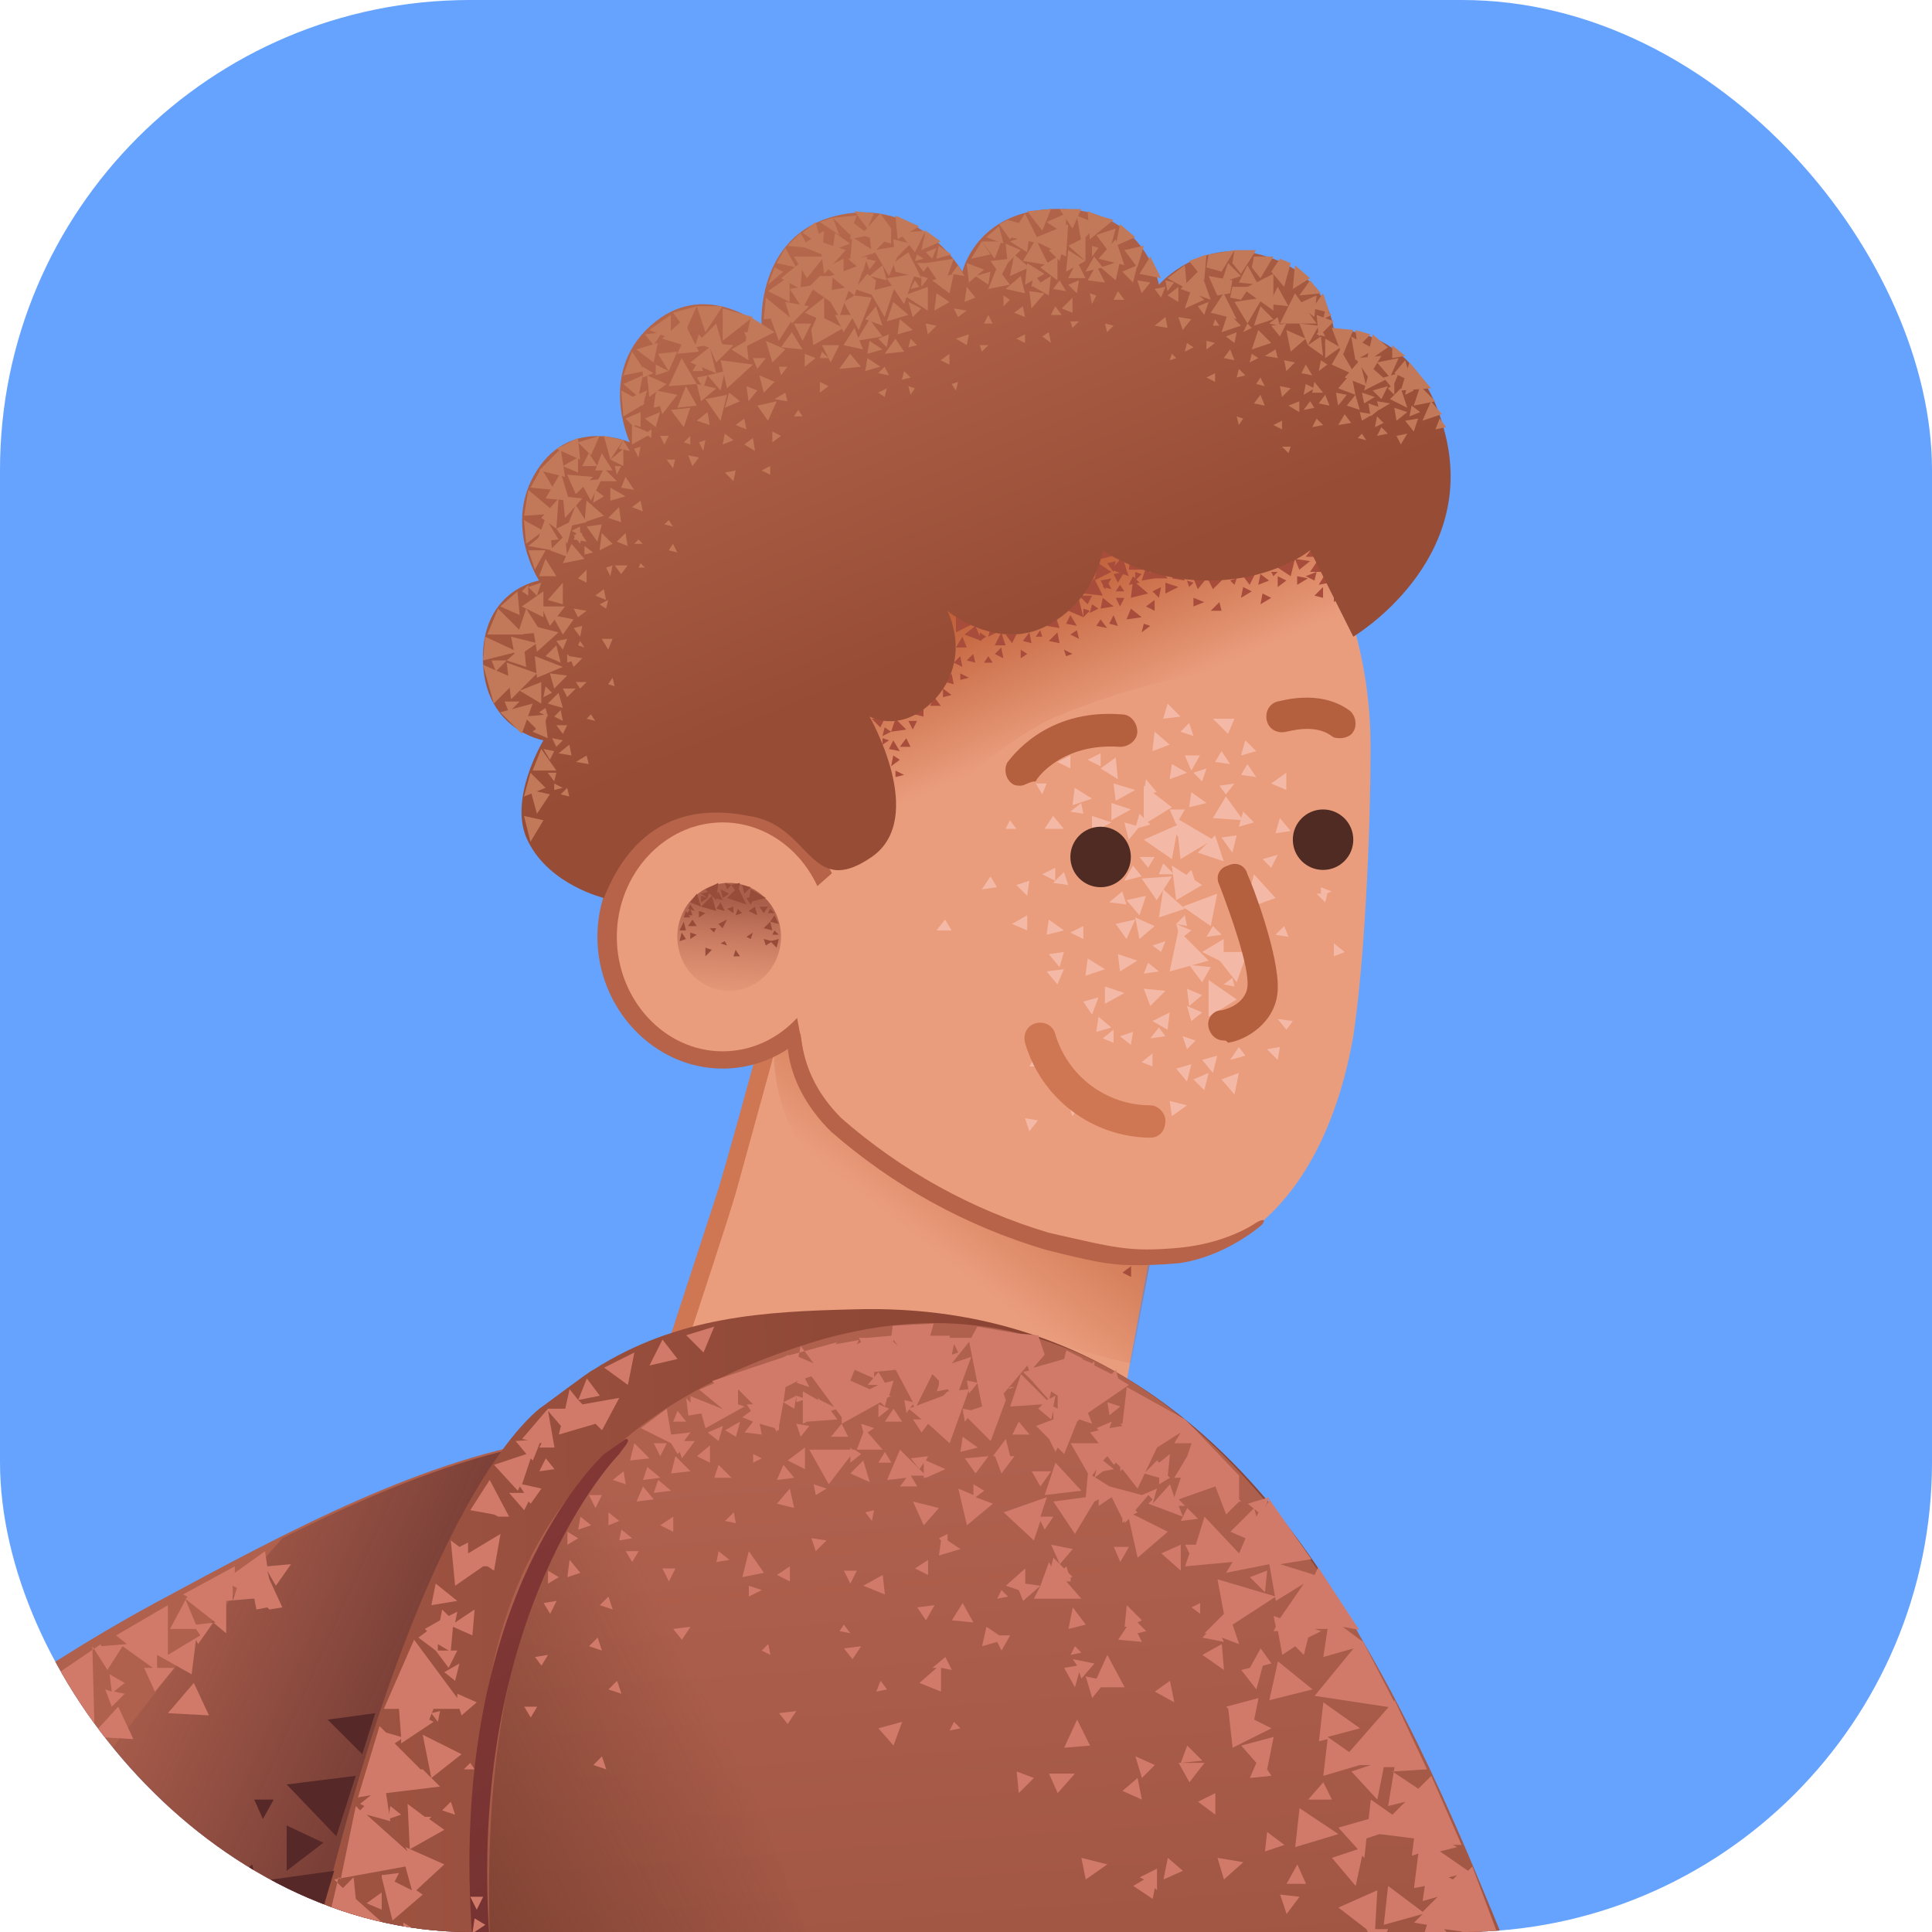 <svg width="37" height="37" viewBox="0 0 37 37" fill="none" xmlns="http://www.w3.org/2000/svg">
<g clip-path="url(#clip0_651_62)">
<rect width="37" height="37" rx="9" fill="#65A3FF"/>
<path d="M15.789 16.39L12.687 26.523L11.777 28.88C11.777 28.88 13.1 30.576 16.244 31.238C18.394 31.693 19.842 31.734 20.793 31.651C21.579 31.569 22.53 31.403 22.034 29.956C21.331 27.805 21.579 26.44 21.579 26.44L22.696 20.36L15.789 16.39Z" fill="#EA9D7D"/>
<path d="M15.292 21.849C16.301 23.272 17.634 24.434 19.18 25.241C20.628 25.944 21.662 26.109 21.662 26.109L22.613 21.063L15.83 16.39L15.458 17.093L15.168 18.251C15.085 18.251 14.341 20.36 15.292 21.849Z" fill="url(#paint0_linear_651_62)"/>
<path d="M11.984 28.922H11.942C11.86 28.88 11.818 28.797 11.818 28.715L13.762 22.759C14.134 21.518 15.251 17.341 15.251 17.341C15.292 17.258 15.375 17.217 15.458 17.217C15.54 17.258 15.582 17.341 15.582 17.424L14.093 22.842C13.762 23.958 12.149 28.756 12.149 28.756C12.149 28.88 12.066 28.922 11.984 28.922Z" fill="#CF7653"/>
<path d="M16.905 18.789L17.029 18.954L17.195 18.789H16.905Z" fill="#A84D3B"/>
<path d="M16.947 18.499L16.823 18.871L17.278 18.83L16.947 18.499ZM19.139 20.112V20.526L19.594 20.319L19.139 20.112ZM18.022 19.409L17.981 19.823L18.436 19.698L18.022 19.409ZM17.402 18.913L17.319 19.368L17.815 19.244L17.402 18.913Z" fill="#A84D3B"/>
<path d="M16.657 18.127L16.492 18.499H16.988L16.657 18.127ZM19.759 21.063L19.552 20.815L19.387 21.146L19.759 21.063ZM19.18 20.608L18.932 20.277L18.808 20.65L19.18 20.608ZM20.876 21.518L20.586 21.187L20.504 21.56L20.876 21.518ZM22.117 21.932L21.827 21.601L21.703 21.973L22.117 21.932ZM19.925 20.484L19.635 20.36V20.691L19.925 20.484ZM20.504 21.725L20.297 21.518L20.173 21.808L20.504 21.725ZM18.891 20.071L18.642 19.947L18.601 20.277L18.891 20.071ZM21.083 20.939L20.669 20.774L20.71 21.27L21.083 20.939ZM21.869 21.105L21.538 21.022L21.62 21.436L21.869 21.105ZM22.406 21.725H22.075L22.199 22.056L22.406 21.725ZM21.248 21.642L21.083 21.394L20.917 21.684L21.248 21.642ZM22.241 22.593L22.282 22.304L21.951 22.428L22.241 22.593ZM22.158 23.173L22.199 22.842L21.869 22.924L22.158 23.173ZM21.455 23.131L21.289 23.297L21.496 23.379L21.455 23.131ZM21.579 21.56L21.413 21.684L21.662 21.808L21.579 21.56ZM22.489 21.27L22.282 21.229L22.365 21.477L22.489 21.27ZM21.744 23.628L21.579 23.793L21.827 23.876L21.744 23.628ZM17.65 19.326L17.484 19.45L17.691 19.574L17.65 19.326ZM16.244 17.424L16.078 17.548L16.285 17.672L16.244 17.424ZM20.421 21.311L20.297 21.229L20.256 21.436L20.421 21.311ZM19.263 21.022L19.304 20.815L19.097 20.856L19.263 21.022ZM19.842 21.394L19.925 21.229H19.718L19.842 21.394ZM20.71 22.18L20.793 22.387L20.959 22.221L20.71 22.18ZM21.91 21.353L21.786 21.477L21.951 21.56L21.91 21.353Z" fill="#A84D3B"/>
<path d="M21.993 21.146L21.786 21.311L22.034 21.477L21.993 21.146ZM21.496 21.311L21.331 21.436L21.496 21.518V21.311ZM21.662 24.248L21.496 24.372L21.662 24.455V24.248ZM21.207 23.793L21.248 23.959L21.414 23.834L21.207 23.793ZM21.166 22.8L21.207 22.966L21.372 22.842L21.166 22.8ZM21.951 23.214L21.827 23.09L21.786 23.297L21.951 23.214ZM16.202 21.229L16.285 21.353L16.368 21.187L16.202 21.229ZM16.988 20.733L16.905 20.815L17.029 20.857L16.988 20.733ZM17.815 22.221L17.691 22.18L17.733 22.304L17.815 22.221ZM17.402 21.477L17.319 21.642H17.484L17.402 21.477ZM20.256 22.842L20.214 23.049L20.462 22.966L20.256 22.842ZM19.842 20.939V21.146L20.09 21.063L19.842 20.939ZM19.883 20.526V20.774L20.131 20.65L19.883 20.526ZM16.657 19.285V19.492L16.905 19.409L16.657 19.285ZM21.662 22.304L21.455 22.346L21.62 22.511L21.662 22.304ZM21.041 24L20.959 23.834L20.793 24H21.041ZM21.166 21.849L21.29 22.056L21.414 21.849H21.166ZM21.827 22.097L21.951 22.304L22.075 22.097H21.827ZM22.241 21.353L22.117 21.477L22.323 21.56L22.241 21.353ZM21.993 22.635L21.827 22.552V22.759L21.993 22.635ZM17.319 18.954L17.071 19.161L17.36 19.326L17.319 18.954ZM16.492 19.285L16.368 19.202L16.326 19.368L16.492 19.285ZM15.665 18.871L15.582 18.789L15.54 18.954L15.665 18.871ZM15.416 20.153L15.499 19.988L15.334 20.029L15.416 20.153Z" fill="#A84D3B"/>
<path d="M17.029 19.243L17.112 19.409L17.278 19.243H17.029ZM16.533 18.83L16.657 19.078L16.864 18.871L16.533 18.83ZM16.45 17.713L16.285 17.961L16.616 18.003L16.45 17.713ZM17.691 19.74L17.567 19.822L17.733 19.905L17.691 19.74ZM18.022 19.574L17.898 19.657L18.022 19.74V19.574ZM18.312 19.74L18.188 19.822L18.353 19.905L18.312 19.74ZM17.733 20.815L17.65 20.732L17.608 20.898L17.733 20.815ZM15.251 19.409L15.334 19.574L15.458 19.409H15.251ZM16.202 18.457L16.078 18.54L16.244 18.623L16.202 18.457ZM16.161 20.029L16.037 19.946L15.995 20.112L16.161 20.029ZM16.285 18.292L16.368 18.457L16.492 18.292H16.285ZM16.657 18.54L16.781 18.706L16.905 18.54H16.657ZM15.747 18.085L15.623 18.209L15.789 18.251L15.747 18.085ZM15.871 17.672L15.747 17.589L15.706 17.796L15.871 17.672ZM18.063 19.946V20.112L18.229 20.029L18.063 19.946ZM18.849 20.277L18.684 20.319L18.808 20.484L18.849 20.277ZM18.518 19.988L18.353 20.029L18.477 20.153L18.518 19.988ZM21.248 21.229H21.124L21.248 21.394V21.229ZM20.669 20.939L20.545 20.98L20.628 21.104L20.669 20.939ZM18.725 21.27L18.684 21.104L18.56 21.27H18.725ZM21.041 23.297L20.959 23.172L20.876 23.297H21.041ZM18.518 20.815L18.436 20.691L18.312 20.815H18.518ZM19.594 20.608V20.774L19.759 20.691L19.594 20.608ZM20.256 20.732V20.939L20.421 20.856L20.256 20.732ZM21 21.104L20.834 21.146L20.959 21.27L21 21.104ZM20.421 21.932L20.338 21.808L20.256 21.973L20.421 21.932ZM18.642 21.89V22.097L18.808 22.014L18.642 21.89ZM19.428 21.477L19.304 21.518L19.387 21.642L19.428 21.477ZM20.834 21.808L20.793 21.683L20.669 21.808H20.834Z" fill="#A84D3B"/>
<path d="M24.594 9.422C24.594 9.422 25.793 11.366 26 12.276C26.166 12.938 26.249 13.619 26.248 14.302C26.248 16.04 26.124 18.48 25.917 19.845C25.503 22.202 24.387 23.608 23.063 24.022C21.74 24.436 19.341 23.567 17.728 22.74C16.363 22.037 15.577 21.292 15.37 20.424C15.164 19.514 14.75 18.356 14.75 18.356L14.833 15.667L18.017 8.884L24.594 9.422Z" fill="#EA9D7D"/>
<path d="M16.404 16.949C16.404 16.949 18.803 14.261 20.333 13.682C23.27 12.482 26.124 12.607 26.124 12.607L25.338 10.208L18.555 10.415L15.412 15.212L16.404 16.949Z" fill="url(#paint1_linear_651_62)"/>
<path d="M13.84 20.299C15.051 20.299 16.032 19.244 16.032 17.942C16.032 16.64 15.051 15.585 13.84 15.585C12.629 15.585 11.648 16.64 11.648 17.942C11.648 19.244 12.629 20.299 13.84 20.299Z" fill="#EA9D7D"/>
<path d="M13.84 20.465C12.516 20.465 11.441 19.307 11.441 17.942C11.441 16.577 12.516 15.419 13.84 15.419C15.163 15.419 16.239 16.577 16.239 17.942C16.239 19.307 15.163 20.465 13.84 20.465ZM13.84 15.75C12.723 15.75 11.813 16.743 11.813 17.942C11.813 19.142 12.723 20.134 13.84 20.134C14.957 20.134 15.866 19.142 15.866 17.942C15.866 16.743 14.957 15.75 13.84 15.75Z" fill="#B76349"/>
<path d="M13.964 18.976C14.512 18.976 14.957 18.513 14.957 17.942C14.957 17.371 14.512 16.908 13.964 16.908C13.416 16.908 12.971 17.371 12.971 17.942C12.971 18.513 13.416 18.976 13.964 18.976Z" fill="url(#paint2_linear_651_62)"/>
<path d="M16.239 16.453L15.536 17.073L15.246 19.39L15.37 20.051C15.37 20.051 16.363 19.514 16.445 18.438C16.528 17.363 16.239 16.453 16.239 16.453Z" fill="#EA9D7D"/>
<path d="M21.698 24.229C21.243 24.229 20.871 24.146 20.044 23.939C18.516 23.491 17.105 22.714 15.908 21.665C14.998 20.755 15.081 19.886 15.081 19.845C15.081 19.762 15.081 19.638 15.163 19.638C15.246 19.638 15.287 19.721 15.329 19.803C15.37 19.969 15.37 20.672 16.115 21.416C17.266 22.423 18.62 23.171 20.085 23.608C21.367 23.898 21.615 23.981 22.567 23.898C23.477 23.815 24.014 23.443 24.014 23.443C24.138 23.36 24.262 23.319 24.18 23.443C24.097 23.526 23.435 24.063 22.608 24.188C22.194 24.229 21.946 24.229 21.698 24.229Z" fill="#B76349"/>
<path d="M21.822 17.983L22.112 17.735L21.74 17.57L21.822 17.983ZM18.224 17.818L18.1 17.611L17.935 17.818H18.224ZM23.022 18.232L23.435 18.438V17.983L23.022 18.232ZM21.905 16.081L22.443 16.453L22.567 15.791L21.905 16.081Z" fill="#F4B9A6"/>
<path d="M21.905 15.791L22.443 15.46L21.905 15.047V15.791ZM23.146 19.472L23.684 19.141L23.146 18.769V19.472ZM23.684 18.811L23.89 18.232H23.229L23.684 18.811ZM21.74 17.611L21.367 17.694L21.574 17.983L21.74 17.611ZM21.947 17.156L21.574 17.239L21.822 17.528L21.947 17.156ZM21.905 18.935L22.029 19.265L22.319 18.976L21.905 18.935ZM22.071 19.555L22.36 19.72L22.401 19.39L22.071 19.555ZM23.725 20.548L23.394 20.672L23.642 20.961L23.725 20.548ZM22.36 13.475L22.277 13.765L22.608 13.723L22.36 13.475ZM22.691 15.502H22.401L22.526 15.791L22.691 15.502ZM22.98 14.468H22.691L22.815 14.757L22.98 14.468ZM20.582 15.088L20.54 15.419L20.913 15.295L20.582 15.088ZM21.367 14.509L21.078 14.716L21.409 14.923L21.367 14.509ZM20.044 15.005H19.837L19.961 15.212L20.044 15.005ZM23.146 20.548L22.856 20.672L23.063 20.878L23.146 20.548ZM22.815 20.382L22.526 20.465L22.732 20.713L22.815 20.382ZM20.375 18.562L20.044 18.604L20.251 18.852L20.375 18.562ZM21.037 19.1L20.747 19.183L20.913 19.431L21.037 19.1ZM20.085 17.611L20.044 17.901L20.375 17.818L20.085 17.611ZM21.574 17.322L21.491 17.073L21.243 17.28L21.574 17.322ZM24.635 19.72L24.759 19.555L24.469 19.514L24.635 19.72ZM23.435 18.852L23.642 18.893L23.601 18.728L23.435 18.852ZM25.297 16.991V17.156L25.503 17.073L25.297 16.991ZM24.428 17.901L24.676 17.942L24.593 17.735L24.428 17.901Z" fill="#F4B9A6"/>
<path d="M25.379 17.28L25.421 17.115H25.214L25.379 17.28ZM19.341 15.708L19.258 15.874H19.465L19.341 15.708ZM22.07 14.385L22.401 14.261L22.112 14.013L22.07 14.385ZM22.401 18.604L23.146 18.397L22.567 17.818L22.401 18.604ZM21.822 15.832L21.533 15.75L21.616 16.081L21.822 15.832ZM19.672 17.818V17.528L19.382 17.694L19.672 17.818ZM21.326 15.005L21.367 15.336L21.74 15.129L21.326 15.005ZM20.912 15.626V15.957L21.285 15.75L20.912 15.626ZM21.285 15.378V15.708L21.657 15.502L21.285 15.378ZM24.345 15.005L24.635 15.129V14.799L24.345 15.005ZM21.864 16.784L21.698 16.577L21.533 16.866L21.864 16.784ZM23.311 20.217L23.022 20.299L23.229 20.547L23.311 20.217ZM21.988 18.438L21.905 18.645L22.195 18.604L21.988 18.438ZM22.319 19.844L22.195 19.679L22.029 19.886L22.319 19.844ZM22.732 20.093L22.898 19.927L22.649 19.844L22.732 20.093ZM22.815 19.555L23.022 19.39L22.732 19.265L22.815 19.555Z" fill="#F4B9A6"/>
<path d="M22.774 19.265L23.022 19.059L22.732 18.935L22.774 19.265ZM22.608 17.983L22.815 17.818L22.526 17.694L22.608 17.983ZM22.071 18.107L22.236 18.231L22.319 18.025L22.071 18.107ZM24.511 20.051L24.263 20.093L24.47 20.299L24.511 20.051ZM23.229 17.735L23.105 17.942L23.394 17.901L23.229 17.735ZM23.849 20.217L23.725 20.051L23.56 20.299L23.849 20.217ZM22.401 21.085L22.443 21.375L22.732 21.168L22.401 21.085ZM21.698 19.762L21.45 19.845L21.657 20.01L21.698 19.762ZM19.093 16.991L18.969 16.784L18.803 17.032L19.093 16.991ZM21.864 20.341L22.071 20.424V20.175L21.864 20.341ZM21.119 19.886L21.326 19.969V19.72L21.119 19.886ZM19.837 20.217L19.713 20.424H20.003L19.837 20.217ZM20.706 21.127H20.458L20.54 21.375L20.706 21.127ZM19.879 21.457L19.63 21.416L19.713 21.664L19.879 21.457ZM22.195 17.57L22.691 17.404L22.277 17.032L22.195 17.57ZM21.823 16.412L21.988 16.618L22.112 16.412H21.823Z" fill="#F4B9A6"/>
<path d="M21.864 16.825L22.153 17.239L22.443 16.784L21.864 16.825ZM23.27 15.998L22.939 16.329L23.435 16.494L23.27 15.998ZM20.209 16.867V16.619L19.961 16.743L20.209 16.867ZM22.815 16.66L22.65 16.825L22.898 16.908L22.815 16.66ZM21.905 15.212L22.153 15.171L21.946 14.923L21.905 15.212ZM23.725 15.833L24.014 15.75L23.808 15.543L23.725 15.833ZM21.74 15.874L22.029 15.791L21.822 15.585L21.74 15.874ZM23.766 14.468L24.056 14.385L23.849 14.178L23.766 14.468ZM22.774 13.847L22.608 14.013L22.856 14.096L22.774 13.847ZM20.499 14.716V14.468L20.251 14.592L20.499 14.716ZM20.83 18.356L20.788 18.686L21.161 18.562L20.83 18.356ZM20.375 18.232L20.085 18.273L20.292 18.521L20.375 18.232ZM21.037 19.472L20.995 19.762L21.285 19.679L21.037 19.472ZM21.409 18.273L21.45 18.604L21.781 18.397L21.409 18.273ZM21.161 18.893V19.224L21.533 19.017L21.161 18.893ZM20.747 17.983V17.735L20.499 17.859L20.747 17.983ZM24.428 15.957L24.718 15.915L24.511 15.667L24.428 15.957ZM23.353 15.047L23.477 15.212L23.642 15.005L23.353 15.047ZM25.545 18.314L25.752 18.232L25.545 18.066V18.314ZM21.078 14.675V14.426L20.83 14.55L21.078 14.675ZM22.815 15.171L22.774 15.46L23.105 15.378L22.815 15.171ZM22.443 14.633L22.401 14.923L22.732 14.799L22.443 14.633ZM22.65 17.363L23.187 17.735L23.311 17.115L22.65 17.363ZM23.849 17.404L24.428 17.198L24.014 16.743L23.849 17.404ZM22.526 17.694L22.732 17.735L22.691 17.528L22.526 17.694ZM22.277 16.536L22.195 16.743H22.484L22.277 16.536ZM22.774 15.874L22.484 15.915L22.691 16.205L22.774 15.874ZM23.684 15.998L23.394 16.04L23.601 16.329L23.684 15.998Z" fill="#F4B9A6"/>
<path d="M22.608 16.453L23.229 16.081L22.526 15.667L22.608 16.453ZM23.518 14.054L23.642 13.765H23.229L23.518 14.054ZM23.022 18.811L23.187 18.521L22.774 18.48L23.022 18.811ZM22.526 17.239L23.022 16.949L22.443 16.577L22.526 17.239ZM22.856 14.799L23.022 14.964L23.105 14.716L22.856 14.799ZM23.477 15.254L23.229 15.667L23.808 15.709L23.477 15.254ZM23.89 14.633L23.766 14.84L24.056 14.881L23.89 14.633ZM24.18 16.453L24.345 16.619L24.469 16.37L24.18 16.453ZM23.394 14.385L23.27 14.592L23.559 14.633L23.394 14.385ZM19.713 16.867L19.465 16.949L19.672 17.156L19.713 16.867ZM20.168 15.626L20.003 15.874H20.375L20.168 15.626ZM20.747 15.585L20.706 15.378L20.499 15.543L20.747 15.585ZM20.457 16.949L20.375 16.701L20.168 16.908L20.457 16.949Z" fill="#F4B9A6"/>
<path d="M24.139 10.994L24.097 11.2L24.304 11.118L24.139 10.994ZM24.345 11.449L24.18 11.366L24.139 11.573L24.345 11.449ZM25.214 10.663L25.131 10.497L25.007 10.663H25.214ZM24.842 11.035V11.2L25.049 11.076L24.842 11.035ZM25.545 11.366V11.531L25.71 11.407L25.545 11.366ZM25.173 11.407L25.338 11.449V11.242L25.173 11.407ZM24.635 11.118L24.47 11.035V11.242L24.635 11.118ZM25.462 11.159L25.379 10.994L25.255 11.2L25.462 11.159ZM23.973 11.325L23.808 11.242L23.766 11.449L23.973 11.325ZM21.161 10.29L21.078 10.704L21.574 10.58L21.161 10.29ZM22.567 10.911L22.443 11.076L22.691 11.118L22.567 10.911ZM21.947 10.87L21.864 11.118L22.112 11.076L21.947 10.87ZM21.657 11.655L21.574 11.862L21.864 11.821L21.657 11.655ZM21.119 11.449L21.078 11.655L21.326 11.614L21.119 11.449ZM23.105 11.076H22.856L22.939 11.283L23.105 11.076ZM23.105 11.035L23.229 11.283L23.477 11.035H23.105ZM24.8 10.704L24.883 10.911L25.09 10.745L24.8 10.704ZM23.808 11.035L23.932 11.2L24.056 10.952L23.808 11.035ZM22.319 11.159V11.366L22.567 11.242L22.319 11.159ZM18.307 11.78V12.11L18.638 11.945L18.307 11.78Z" fill="#A84D3B"/>
<path d="M25.255 10.704L25.09 10.952H25.379L25.255 10.704ZM24.469 10.87L24.718 11.035L24.8 10.704L24.469 10.87ZM22.856 11.449V11.614L23.063 11.531L22.856 11.449ZM21.326 11.78L21.243 11.945L21.409 11.986L21.326 11.78ZM21.078 11.862L20.995 11.986L21.202 12.028L21.078 11.862ZM22.732 11.118L22.774 11.242L22.856 11.159L22.732 11.118ZM23.559 11.118L23.642 11.2L23.684 11.076L23.559 11.118ZM24.345 10.952L24.387 11.035L24.469 10.952H24.345ZM20.871 11.697L20.747 11.655V11.821L20.871 11.697ZM21.698 11.118L21.657 11.449L21.988 11.366L21.698 11.118ZM21.037 11.655L20.913 11.573L20.871 11.738L21.037 11.655ZM20.83 11.573L20.913 11.407H20.664L20.83 11.573Z" fill="#A84D3B"/>
<path d="M22.071 11.325L22.195 11.449L22.236 11.242L22.071 11.325ZM22.277 10.994L22.443 11.035L22.402 10.828L22.277 10.994ZM21.698 11.035L21.616 11.201L21.823 11.159L21.698 11.035ZM21.947 11.614L22.112 11.697V11.49L21.947 11.614ZM20.623 12.069L20.499 12.152L20.665 12.235L20.623 12.069ZM21.533 11.449H21.368L21.45 11.614L21.533 11.449ZM20.665 11.49L20.458 11.697L20.747 11.821L20.665 11.49ZM20.416 11.945L20.623 11.986L20.499 11.78L20.416 11.945ZM19.837 12.193H19.961L19.92 12.069L19.837 12.193ZM20.044 11.986L20.292 12.028L20.209 11.78L20.044 11.986ZM20.375 12.441L20.416 12.566L20.54 12.524L20.375 12.441ZM18.059 13.186V13.351L18.224 13.31L18.059 13.186ZM17.149 14.758V14.882L17.314 14.84L17.149 14.758ZM19.548 12.441V12.607L19.672 12.524L19.548 12.441ZM20.085 12.276L20.292 12.317L20.251 12.111L20.085 12.276ZM19.052 12.524L19.217 12.607L19.175 12.4L19.052 12.524ZM18.886 12.193L18.762 12.111V12.276L18.886 12.193ZM19.093 12.111L18.969 12.028L18.927 12.193L19.093 12.111ZM19.382 12.317L19.465 12.152H19.258L19.382 12.317ZM18.638 12.524L18.514 12.648L18.679 12.69L18.638 12.524Z" fill="#A84D3B"/>
<path d="M18.679 11.986L18.472 12.152L18.803 12.276L18.679 11.986ZM18.307 12.4H18.514L18.431 12.193L18.307 12.4ZM18.845 12.69H19.01L18.927 12.566L18.845 12.69ZM19.051 12.359H19.258L19.175 12.111L19.051 12.359ZM18.39 12.896V13.02L18.555 12.979L18.39 12.896ZM18.265 12.69L18.431 12.772L18.39 12.566L18.265 12.69ZM18.1 13.062L18.265 13.103L18.224 12.896L18.1 13.062ZM21.657 10.622L21.616 10.911H21.947L21.657 10.622ZM21.078 11.118L21.161 11.283L21.285 11.076L21.078 11.118ZM22.112 10.746L21.988 11.076H22.36L22.112 10.746ZM21.326 10.994L21.409 11.159L21.533 10.953L21.326 10.994ZM23.187 11.697H23.394L23.353 11.531L23.187 11.697Z" fill="#A84D3B"/>
<path d="M19.589 12.276L19.755 12.317L19.713 12.11L19.589 12.276ZM25.007 11.035L25.173 11.118L25.214 10.952L25.007 11.035ZM20.747 11.366L21.119 11.407L20.954 11.076L20.747 11.366ZM21.492 10.663L21.285 10.911L21.616 11.035L21.492 10.663ZM22.029 11.986L21.905 11.945L21.864 12.11L22.029 11.986ZM17.893 13.351L17.811 13.517H18.017L17.893 13.351ZM17.149 13.765L17.066 14.013L17.356 13.972L17.149 13.765ZM17.356 14.137L17.232 14.303H17.438L17.356 14.137Z" fill="#A84D3B"/>
<path d="M17.107 14.178L17.025 14.344L17.232 14.385L17.107 14.178ZM17.025 14.178L16.901 14.137V14.261L17.025 14.178ZM17.066 14.013L16.942 13.93L16.901 14.096L17.066 14.013ZM16.859 13.93L16.942 13.765H16.694L16.859 13.93ZM17.521 13.682L17.686 13.724V13.558L17.521 13.682ZM17.562 13.806H17.397L17.48 13.972L17.562 13.806ZM17.232 14.551L17.107 14.468L17.066 14.675L17.232 14.551ZM21.367 10.746L21.202 10.787L21.326 10.953L21.367 10.746ZM21.45 11.201L21.367 11.325H21.533L21.45 11.201ZM21.285 10.953L21.037 10.787L20.954 11.118L21.285 10.953ZM21.864 10.994L21.74 10.953V11.118L21.864 10.994ZM21.202 11.118L21.119 11.242L21.285 11.283L21.202 11.118ZM22.071 10.828L21.905 10.622L21.781 10.87L22.071 10.828Z" fill="#A84D3B"/>
<path d="M14.874 18.149L14.915 17.983L14.75 18.025L14.874 18.149ZM14.171 16.908L14.005 16.949L14.13 17.115L14.171 16.908Z" fill="#964C38"/>
<path d="M14.129 16.991L13.923 17.198L14.295 17.322L14.129 16.991ZM13.757 16.908L13.509 17.032L13.716 17.239L13.757 16.908ZM14.832 17.528L14.75 17.652L14.915 17.694L14.832 17.528ZM14.46 17.363L14.336 17.446L14.502 17.528L14.46 17.363Z" fill="#964C38"/>
<path d="M14.75 17.652L14.626 17.776L14.791 17.818L14.75 17.652ZM13.799 17.28L13.716 17.404L13.881 17.445L13.799 17.28ZM13.633 17.156L13.426 17.363L13.716 17.445L13.633 17.156ZM14.295 17.942L14.377 17.983L14.419 17.859L14.295 17.942Z" fill="#964C38"/>
<path d="M14.75 17.404L14.708 17.487H14.832L14.75 17.404ZM14.832 17.818L14.791 17.901H14.915L14.832 17.818ZM13.344 17.115L13.22 17.28L13.426 17.363L13.344 17.115ZM13.716 17.776H13.592L13.674 17.859L13.716 17.776ZM13.923 18.107L13.881 18.025L13.799 18.066L13.923 18.107ZM14.254 17.115L14.378 16.991L14.212 16.949L14.254 17.115ZM13.757 17.073L13.674 17.197L13.84 17.239L13.757 17.073ZM13.55 17.197L13.426 17.156V17.28L13.55 17.197Z" fill="#964C38"/>
<path d="M13.55 17.197L13.592 17.073L13.426 17.115L13.55 17.197ZM14.543 17.363L14.626 17.487L14.708 17.363H14.543ZM14.377 17.032L14.336 17.28L14.667 17.197L14.377 17.032Z" fill="#964C38"/>
<path d="M14.295 17.198L14.378 17.322L14.46 17.156L14.295 17.198ZM13.261 17.611L13.178 17.735H13.344L13.261 17.611ZM14.005 16.949L13.881 16.908L13.923 17.032L14.005 16.949ZM13.757 17.694L13.84 17.776L13.923 17.611L13.757 17.694ZM14.088 18.19L14.047 18.314H14.171L14.088 18.19ZM13.22 17.322L13.178 17.404L13.302 17.446L13.22 17.322Z" fill="#964C38"/>
<path d="M13.633 18.19L13.509 18.149V18.314L13.633 18.19ZM13.137 17.528H13.261L13.219 17.404L13.137 17.528Z" fill="#964C38"/>
<path d="M13.013 18.025L13.137 17.983L13.054 17.859L13.013 18.025ZM13.095 17.57H13.22L13.137 17.446L13.095 17.57ZM13.385 17.446V17.57L13.509 17.487L13.385 17.446ZM13.013 17.818H13.137L13.095 17.652L13.013 17.818ZM13.22 17.859V17.983L13.344 17.901L13.22 17.859ZM14.047 17.363L13.923 17.404L14.047 17.487V17.363ZM14.626 17.983L14.667 18.107L14.791 18.025L14.626 17.983ZM13.799 17.032L13.84 17.197L13.964 17.115L13.799 17.032ZM14.212 17.487L14.129 17.404L14.088 17.528L14.212 17.487Z" fill="#964C38"/>
<path d="M19.547 15.047C19.506 15.047 19.424 15.047 19.382 15.006C19.258 14.923 19.217 14.716 19.299 14.592C19.341 14.551 20.003 13.558 21.491 13.682C21.657 13.682 21.781 13.848 21.781 14.013C21.781 14.178 21.616 14.303 21.45 14.303C20.333 14.22 19.837 14.923 19.837 14.964C19.713 14.964 19.63 15.047 19.547 15.047ZM25.669 14.137C25.627 14.137 25.545 14.137 25.503 14.096C25.172 13.848 24.676 14.013 24.635 14.013C24.469 14.054 24.304 13.972 24.262 13.806C24.221 13.641 24.304 13.475 24.469 13.434C24.511 13.434 25.255 13.186 25.834 13.599C25.958 13.682 26 13.889 25.917 14.013C25.876 14.096 25.752 14.137 25.669 14.137Z" fill="#B4603F"/>
<path d="M21.078 16.991C21.398 16.991 21.657 16.732 21.657 16.412C21.657 16.092 21.398 15.833 21.078 15.833C20.758 15.833 20.499 16.092 20.499 16.412C20.499 16.732 20.758 16.991 21.078 16.991Z" fill="#4F2B23"/>
<path d="M25.338 16.66C25.658 16.66 25.917 16.401 25.917 16.081C25.917 15.761 25.658 15.502 25.338 15.502C25.018 15.502 24.759 15.761 24.759 16.081C24.759 16.401 25.018 16.66 25.338 16.66Z" fill="#4F2B23"/>
<path d="M23.435 19.927C23.311 19.927 23.187 19.845 23.146 19.679C23.104 19.514 23.228 19.348 23.394 19.348C23.394 19.348 23.849 19.265 23.89 18.893C23.931 18.521 23.559 17.487 23.352 16.949C23.27 16.784 23.352 16.619 23.518 16.577C23.683 16.494 23.849 16.577 23.89 16.743C23.973 16.908 24.511 18.314 24.469 18.976C24.428 19.596 23.849 19.927 23.518 19.969C23.477 19.927 23.477 19.927 23.435 19.927Z" fill="#B4603F"/>
<path d="M22.029 21.788C21.487 21.783 20.96 21.604 20.528 21.276C20.096 20.948 19.781 20.49 19.63 19.969C19.589 19.803 19.672 19.638 19.837 19.596C20.002 19.555 20.168 19.638 20.209 19.803C20.325 20.197 20.565 20.542 20.893 20.788C21.221 21.034 21.619 21.167 22.029 21.168C22.195 21.168 22.319 21.334 22.319 21.458C22.319 21.665 22.195 21.788 22.029 21.788Z" fill="#CF7653"/>
<path d="M11.565 17.198C11.565 17.198 10.531 16.949 10.118 16.122C9.704 15.336 10.407 14.178 10.407 14.178C10.407 14.178 9.208 13.972 9.249 12.524C9.29 11.283 10.324 11.118 10.324 11.118C10.324 11.118 9.621 10.042 10.283 9.008C10.945 7.974 12.062 8.471 12.062 8.471C12.062 8.471 11.4 7.064 12.558 6.155C13.55 5.369 14.585 6.237 14.585 6.237C14.585 6.237 14.46 4.5 16.032 4.128C17.604 3.756 18.431 5.203 18.431 5.203C18.431 5.203 18.721 3.921 20.416 4.004C21.947 4.087 22.195 5.451 22.195 5.451C22.195 5.451 23.022 4.5 24.263 4.914C25.462 5.286 25.545 6.32 25.545 6.32C25.545 6.32 27.116 6.196 27.654 8.223C28.357 10.745 25.917 12.193 25.917 12.193L25.09 10.539C25.09 10.539 24.387 11.118 23.146 11.118C21.905 11.118 21.119 10.539 21.119 10.539C21.119 10.539 20.995 11.49 20.044 11.986C19.093 12.483 18.141 11.697 18.141 11.697C18.141 11.697 18.596 12.524 17.976 13.31C17.314 14.096 16.652 13.723 16.652 13.723C16.652 13.723 17.769 15.667 16.694 16.412C15.494 17.239 15.536 15.791 14.336 15.626C13.095 15.378 12.103 15.833 11.565 17.198Z" fill="url(#paint3_linear_651_62)"/>
<path d="M23.146 4.873L23.105 5.121L23.394 5.203L23.642 4.79L23.146 4.873ZM25.172 7.437L25.007 7.354L24.966 7.561L25.172 7.437ZM27.613 7.933L27.406 7.685L27.241 8.057L27.613 7.933ZM24.883 7.892V7.685L24.676 7.768L24.883 7.892ZM24.469 5.493L24.304 5.824L24.676 5.865L24.469 5.493ZM23.89 5.079L23.725 5.41L24.097 5.452L23.89 5.079ZM25.958 7.561L25.793 7.768L26.041 7.85L25.958 7.561ZM23.105 4.873L22.774 4.997L23.063 5.369L23.105 4.873Z" fill="#C17959"/>
<path d="M22.691 5.079L22.36 5.328L22.732 5.534L22.691 5.079ZM20.83 4.045L20.871 4.583L21.326 4.211L21.037 4.128L20.83 4.045ZM15.205 4.914L15.453 5.328L15.784 4.914H15.205ZM21.45 4.294L21.367 4.707L21.74 4.542L21.45 4.294ZM19.424 4.873L19.341 5.286L19.713 5.121L19.424 4.873ZM25.545 6.155L25.214 6.031L25.255 6.444L25.545 6.155ZM24.387 5.948V5.245L23.808 5.534L24.387 5.948ZM25.214 6.196L24.8 5.617L24.511 6.196H25.214Z" fill="#C17959"/>
<path d="M25.172 6.072L25.214 5.658L24.842 5.824L25.172 6.072ZM25.958 6.858L26.206 7.23L26.455 6.816L25.958 6.858ZM26.992 6.94L26.827 7.478L27.406 7.437L26.992 6.94ZM25.876 7.147L25.628 7.437L25.958 7.561L25.876 7.147ZM23.559 6.692L23.435 6.858L23.642 6.899L23.559 6.692ZM24.139 7.561L24.015 7.726L24.221 7.768L24.139 7.561ZM19.63 4.087L19.341 4.542L19.92 4.666L19.63 4.087Z" fill="#C17959"/>
<path d="M19.837 4.583L19.589 4.997L20.085 5.079L19.837 4.583ZM17.976 4.707L17.934 4.955L18.224 4.872L17.976 4.707ZM15.991 4.459L15.949 4.79L16.28 4.666L15.991 4.459ZM15.329 4.707L15.742 4.872L15.784 4.417L15.329 4.707ZM16.322 4.542L16.28 4.997L16.776 4.831L16.322 4.542Z" fill="#C17959"/>
<path d="M16.322 4.252L16.28 4.583L16.652 4.5L16.322 4.252ZM14.419 6.072L13.84 5.907V6.527L14.419 6.072ZM14.667 5.7L14.626 6.113L15.122 6.072L14.667 5.7ZM13.84 5.865H13.344L13.509 6.362L13.84 5.865ZM20.292 5.369L20.168 5.534L20.416 5.576L20.292 5.369ZM18.348 5.079L18.224 5.245L18.472 5.286L18.348 5.079ZM18.927 5.452L18.969 5.203L18.679 5.286L18.927 5.452ZM26.041 6.899L25.752 7.23L26.165 7.396L26.041 6.899ZM26.827 7.437L26.62 7.644L26.951 7.809L26.827 7.437ZM26.744 8.347L26.827 8.512L26.951 8.305L26.744 8.347ZM27.199 7.396L27.075 7.768L27.489 7.685L27.199 7.396ZM27.199 7.892L27.034 7.768L26.992 7.975L27.199 7.892ZM23.105 7.23L23.27 7.313V7.147L23.105 7.23ZM22.443 6.775L22.401 6.899L22.526 6.858L22.443 6.775ZM23.808 8.016L23.684 7.975L23.725 8.14L23.808 8.016ZM22.732 6.568L22.691 6.734L22.857 6.651L22.732 6.568ZM24.718 8.554H24.552L24.676 8.678L24.718 8.554ZM26.165 8.43L26.082 8.305L26 8.388L26.165 8.43ZM26.207 7.726L26.248 7.975L26.455 7.809L26.207 7.726ZM24.8 5.079L24.759 5.534L25.09 5.328L24.8 5.079ZM22.567 6.072L22.65 6.32L22.815 6.113L22.567 6.072ZM26.91 6.899L26.703 7.147L27.034 7.313L26.91 6.899ZM25.876 8.099L25.752 7.933L25.628 8.14L25.876 8.099ZM26.662 6.61V6.858L26.91 6.816L26.662 6.61Z" fill="#C17959"/>
<path d="M26.496 7.23L26.662 7.437L26.786 7.147L26.496 7.23Z" fill="#C17959"/>
<path d="M26.372 6.941L26.62 7.23L26.785 6.858L26.372 6.941ZM25.172 7.313L25.131 7.52H25.338L25.172 7.313ZM25.793 7.561L25.586 7.52L25.627 7.768L25.793 7.561ZM20.995 5.079L20.83 5.369L21.161 5.41L20.995 5.079ZM22.484 5.41L22.319 5.369L22.36 5.576L22.484 5.41ZM20.416 4.914L20.457 4.294L19.754 4.583L20.416 4.914ZM21.037 4.294L20.623 4.128L20.706 4.624L21.037 4.294ZM19.548 4.79L19.258 4.666L19.299 5.038L19.548 4.79ZM19.672 4.831L19.713 4.5L19.341 4.624L19.672 4.831ZM19.589 4.294L19.299 4.211L19.134 4.294L19.341 4.583L19.589 4.294ZM18.845 5.162L18.514 5.038L18.555 5.41L18.845 5.162ZM18.017 4.624L17.728 4.418L17.645 4.79L18.017 4.624ZM16.983 4.583L16.652 4.5L16.694 4.873L16.983 4.583ZM17.438 4.666L17.107 4.583L17.149 4.955L17.438 4.666ZM14.998 5.204L14.833 5.121L14.709 5.452L14.998 5.204ZM16.28 4.5L16.404 4.128L15.949 4.17L16.28 4.5ZM16.197 4.79L15.701 4.624L15.784 5.245L16.197 4.79ZM14.957 5.328L15.329 5.534L15.37 4.997L14.957 5.328Z" fill="#C17959"/>
<path d="M14.709 5.576L15.122 5.782V5.286L14.709 5.576Z" fill="#C17959"/>
<path d="M15.122 5.534L15.37 5.906L15.618 5.451L15.122 5.534ZM20.416 4.5V4.087L20.044 4.252L20.416 4.5ZM19.672 4.045L19.961 4.418L20.127 4.004L19.672 4.045ZM17.231 4.459L17.521 4.831L17.728 4.418L17.231 4.459Z" fill="#C17959"/>
<path d="M17.149 4.128L17.19 4.583L17.604 4.335L17.149 4.128ZM15.37 4.459L15.743 4.707L15.618 4.252L15.37 4.459ZM22.112 5.534L22.236 5.7L22.319 5.493L22.112 5.534ZM22.939 5.865L23.063 6.031L23.146 5.783L22.939 5.865ZM22.98 5.162L22.608 5.534L23.187 5.741L22.98 5.162ZM21.781 5.079L21.492 5.204L21.698 5.41L21.781 5.079Z" fill="#C17959"/>
<path d="M21.367 4.376L20.995 4.5L21.243 4.831L21.367 4.376ZM21.905 4.707L21.533 4.79L21.781 5.121L21.905 4.707ZM20.788 4.542L20.458 4.707L20.788 4.997V4.542ZM20.251 4.914L19.92 5.121L20.251 5.369V4.914Z" fill="#C17959"/>
<path d="M20.788 4.997L20.458 4.79L20.416 5.203L20.788 4.997ZM20.003 5.245L19.672 5.038L19.63 5.452L20.003 5.245ZM21.037 4.748L20.913 4.707V4.914L21.037 4.748ZM21.119 5.121L20.954 4.914L20.788 5.203L21.119 5.121ZM21.367 4.583L21.037 4.955L21.533 5.079L21.367 4.583ZM22.029 4.914L21.822 5.245L22.236 5.327L22.029 4.914ZM20.375 4.666L20.085 4.79L20.292 4.997L20.375 4.666ZM15.04 4.748L14.874 5.038L15.246 5.121L15.04 4.748ZM15.949 4.169L15.701 4.252L16.073 4.5L15.949 4.169ZM15.329 4.459L15.081 4.707L15.494 4.748L15.329 4.459ZM23.27 6.568L23.105 6.527V6.692L23.27 6.568ZM23.477 6.444L23.642 6.568L23.684 6.362L23.477 6.444ZM18.927 6.031L18.845 6.196H19.01L18.927 6.031ZM20.995 5.658L20.871 5.617L20.913 5.824L20.995 5.658ZM22.029 5.41L21.781 5.369L21.864 5.617L22.029 5.41ZM20.458 5.452L20.623 5.617L20.664 5.369L20.458 5.452Z" fill="#C17959"/>
<path d="M20.457 5.327H20.788L20.623 4.997L20.457 5.327ZM21.078 5.121L21.367 5.369L21.45 4.997L21.078 5.121ZM17.728 4.831L17.852 4.955L17.935 4.748L17.728 4.831ZM20.209 5.865L20.127 6.031H20.333L20.209 5.865ZM21.409 5.576L21.326 5.741H21.533L21.409 5.576ZM15.288 7.85L15.205 7.974H15.37L15.288 7.85ZM20.54 4.376L20.706 4.004H20.292L20.54 4.376ZM20.003 5.617L19.713 5.576L19.754 5.906L20.003 5.617ZM19.754 5.493L19.961 5.451L19.796 5.245L19.754 5.493Z" fill="#C17959"/>
<path d="M19.796 5.493L20.085 5.658L20.127 5.286L19.796 5.493ZM18.472 5.782L18.679 5.7L18.514 5.493L18.472 5.782ZM19.051 4.955L19.175 4.624H18.803L19.051 4.955ZM18.762 6.61L18.803 6.734L18.927 6.61H18.762Z" fill="#C17959"/>
<path d="M18.969 4.873L18.803 4.624L18.596 4.955L18.969 4.873ZM16.528 5.203L16.611 4.914L16.239 4.955L16.528 5.203ZM16.611 4.376L16.735 4.087L16.363 4.045L16.611 4.376ZM20.499 6.155L20.54 6.279L20.664 6.155H20.499ZM21.161 6.196L21.202 6.362L21.326 6.237L21.161 6.196ZM19.63 6.403L19.465 6.486L19.63 6.568V6.403ZM14.75 8.926L14.585 9.009L14.75 9.091V8.926ZM20.085 6.362L19.961 6.444L20.127 6.568L20.085 6.362ZM23.146 5.286L23.311 5.658L23.559 5.617L23.601 5.369L23.146 5.286ZM24.387 4.914H24.015L23.973 5.121L24.139 5.328L24.387 4.914ZM24.056 4.79H23.642L23.601 5.038L23.766 5.245L24.056 4.79ZM24.345 6.568L24.097 6.32L23.973 6.692L24.345 6.568Z" fill="#C17959"/>
<path d="M23.766 6.237L23.518 5.989L23.394 6.362L23.766 6.237ZM23.766 5.286L23.518 5.038L23.394 5.41L23.766 5.286ZM24.387 6.113L24.139 5.865L24.014 6.237L24.387 6.113ZM23.063 5.741L22.815 5.534L22.691 5.907L23.063 5.741ZM25.172 7.809L25.09 7.685L24.966 7.851L25.172 7.809ZM23.973 6.279L23.89 6.196L23.808 6.362L23.973 6.279ZM24.593 6.899L24.635 7.106L24.8 6.941L24.593 6.899ZM24.718 5.038L24.511 4.955L24.345 5.203L24.593 5.493L24.718 5.038ZM25.503 6.982L25.958 7.189L25.669 6.692L25.503 6.982ZM26.041 7.892L26.082 8.057L26.289 7.933L26.041 7.892ZM24.552 8.057L24.387 8.14L24.552 8.223V8.057ZM25.503 6.031L25.379 5.948L25.338 6.113L25.503 6.031ZM25.958 6.899L26.331 6.692L25.876 6.444L25.958 6.899ZM25.379 7.561L25.255 7.726L25.462 7.768L25.379 7.561ZM25.09 5.369L24.883 5.658L25.297 5.617L25.09 5.369ZM26.703 7.809L26.744 8.057L26.951 7.892L26.703 7.809Z" fill="#C17959"/>
<path d="M26.91 8.057L27.075 8.264L27.158 8.016L26.91 8.057ZM26.289 7.478L26.455 7.644L26.579 7.395L26.289 7.478ZM26.579 8.305L26.455 8.181L26.372 8.347L26.579 8.305ZM27.695 8.181L27.571 8.016L27.489 8.223L27.695 8.181ZM24.511 7.395L24.552 7.602L24.718 7.437L24.511 7.395ZM25.297 6.444L25.048 6.61L25.338 6.816L25.297 6.444ZM25.338 8.14L25.214 8.016L25.131 8.181L25.338 8.14ZM26.248 6.403L25.958 6.32L26 6.651L26.248 6.403Z" fill="#C17959"/>
<path d="M25.255 6.237L24.883 6.196L25.048 6.61L25.255 6.237ZM25.462 5.989L25.338 5.617L25.131 5.907L25.462 5.989ZM22.36 6.279L22.319 6.072L22.112 6.237L22.36 6.279ZM23.435 5.617L23.187 5.989L23.683 6.113L23.435 5.617ZM23.27 6.113L23.229 6.237H23.353L23.27 6.113ZM23.973 6.775L23.932 6.941L24.097 6.858L23.973 6.775ZM23.932 5.493H23.601L23.559 5.7L23.766 5.741L23.932 5.493ZM24.511 6.237L24.469 6.072L24.304 6.196L24.511 6.237Z" fill="#C17959"/>
<path d="M24.47 6.858L24.428 6.692L24.221 6.816L24.47 6.858ZM24.345 6.237L24.511 6.444L24.635 6.196L24.345 6.237ZM25.71 6.816L25.917 6.32L25.503 6.279L25.71 6.816ZM26.165 6.941L26.579 6.651L26.289 6.403L26.165 6.941ZM22.36 5.658L22.567 5.782V5.493L22.36 5.658ZM20.334 5.907L20.54 5.989V5.7L20.334 5.907ZM23.642 5.782L23.89 6.196L24.18 5.7L23.642 5.782ZM25.297 6.279L25.214 6.403L25.379 6.444L25.297 6.279Z" fill="#C17959"/>
<path d="M25.007 6.486L24.635 6.32L24.718 6.734L25.007 6.486ZM25.421 6.982L25.297 6.899L25.255 7.106L25.421 6.982ZM24.139 7.23L24.056 7.354L24.221 7.395L24.139 7.23ZM25.669 6.651L25.379 6.486V6.858L25.669 6.651ZM25.007 6.982L24.924 7.147L25.131 7.189L25.007 6.982ZM26.082 7.52L26.124 7.726L26.331 7.602L26.082 7.52ZM26.372 7.685L26.413 7.85L26.62 7.726L26.372 7.685ZM26.703 7.354L26.579 7.437L26.703 7.561V7.354ZM26.537 7.271L26.248 7.023L26.124 7.478L26.537 7.271ZM26.496 8.099L26.372 7.974L26.331 8.181L26.496 8.099ZM27.075 7.478L26.951 7.354L26.91 7.561L27.075 7.478ZM23.849 7.189L23.725 7.065L23.684 7.23L23.849 7.189ZM18.514 6.61L18.555 6.403L18.307 6.486L18.514 6.61ZM16.156 4.955L15.825 5.121L16.156 5.41V4.955ZM18.183 5.617L18.265 5.245L17.852 5.369L18.183 5.617ZM16.363 6.279L16.156 6.61L16.528 6.692L16.363 6.279ZM19.134 4.335L18.886 4.542L19.217 4.666L19.134 4.335ZM16.818 7.52L16.942 7.602L16.983 7.437L16.818 7.52ZM15.742 6.734L15.701 6.858H15.867L15.742 6.734ZM17.521 7.437L17.397 7.395L17.438 7.561L17.521 7.437ZM16.652 6.527L16.611 6.775L16.901 6.692L16.652 6.527ZM16.611 6.858L16.57 7.106L16.859 7.023L16.611 6.858ZM18.348 7.313L18.224 7.354L18.307 7.478L18.348 7.313ZM15.039 5.782L15.164 6.196L15.494 5.865L15.039 5.782ZM14.502 7.768L14.709 8.057L14.874 7.685L14.502 7.768ZM16.859 4.087L16.487 4.5L17.066 4.666V4.376L16.859 4.087ZM16.611 5.245L16.363 5.534L16.735 5.658L16.776 5.369L16.611 5.245ZM16.694 5.7L16.363 5.658L16.156 5.782L16.446 6.32L16.694 5.7Z" fill="#C17959"/>
<path d="M15.164 6.362L14.957 6.651L15.37 6.692L15.164 6.362ZM16.57 5.038L15.908 5.286L16.363 5.658L16.57 5.038Z" fill="#C17959"/>
<path d="M15.949 5.286H15.701L15.494 5.493L15.908 5.783L15.949 5.286ZM17.521 5.245L16.983 5.328L17.314 5.824L17.521 5.245ZM18.265 4.955L17.728 5.038L18.059 5.534L18.265 4.955ZM18.183 5.783L17.935 5.617L17.893 5.948L18.183 5.783Z" fill="#C17959"/>
<path d="M16.156 6.279L15.66 6.031L15.536 6.32L15.577 6.61L16.156 6.279ZM15.205 6.072H14.75L14.915 6.527L15.205 6.072ZM14.833 6.361L14.378 6.072L14.254 6.651L14.833 6.361ZM17.769 5.948V5.493L17.314 5.658L17.769 5.948ZM17.48 6.072L17.645 5.907L17.397 5.782L17.48 6.072ZM14.791 6.941L15.04 6.692L14.667 6.527L14.791 6.941ZM14.626 7.52L14.833 7.313L14.543 7.189L14.626 7.52ZM16.901 6.444L16.652 6.113L16.404 6.527L16.901 6.444Z" fill="#C17959"/>
<path d="M17.314 6.734L17.149 6.486L16.942 6.775L17.314 6.734ZM16.487 7.023L16.28 6.775L16.073 7.065L16.487 7.023ZM16.28 5.493L15.784 5.576L16.073 6.072L16.28 5.493ZM17.273 4.707L16.735 4.79L17.025 5.286L17.273 4.707ZM17.149 5.452L16.652 5.576L16.942 6.072L17.149 5.452ZM16.776 5.865L16.57 6.113L16.901 6.237L16.776 5.865ZM15.867 7.395L15.701 7.313V7.519L15.867 7.395ZM15.618 6.858L15.412 6.775V7.023L15.618 6.858Z" fill="#C17959"/>
<path d="M16.818 6.486L16.983 6.651L17.025 6.403L16.818 6.486ZM16.57 4.955L16.652 5.162L16.776 4.997L16.57 4.955ZM17.397 6.031L17.107 5.783L16.983 6.155L17.397 6.031ZM16.363 6.031H15.991L16.156 6.362L16.363 6.031ZM16.073 6.61H15.742L15.908 6.941L16.073 6.61ZM15.081 7.023H14.915L14.957 7.189L15.081 7.023ZM15.536 6.196H15.205L15.37 6.527L15.536 6.196ZM17.604 5.493L17.521 5.369L17.438 5.534L17.604 5.493ZM18.265 5.907L18.348 6.072L18.514 5.948L18.265 5.907ZM18.183 6.775L18.017 6.899L18.183 6.982V6.775ZM17.728 6.196L17.769 6.403L17.934 6.238L17.728 6.196ZM16.983 5.369L16.901 5.079L16.652 5.286L16.983 5.369ZM17.397 4.831L17.107 5.038L17.149 5.204L17.645 5.328L17.397 4.831ZM17.562 4.873L17.521 4.997L17.686 4.955L17.562 4.873ZM17.231 6.113L17.19 6.403L17.48 6.32L17.231 6.113ZM17.314 7.106L17.273 7.272L17.438 7.23L17.314 7.106Z" fill="#C17959"/>
<path d="M17.769 5.328L17.645 5.286V5.493L17.769 5.328ZM19.63 5.617L19.547 5.286L19.258 5.534L19.63 5.617ZM19.63 6.072L19.589 5.865L19.423 5.989L19.63 6.072ZM15.081 7.685L15.039 7.52L14.832 7.644L15.081 7.685ZM18.968 4.997L19.175 5.286L19.341 4.955L18.968 4.997Z" fill="#C17959"/>
<path d="M18.927 5.534L19.341 5.452L19.093 5.121L18.927 5.534ZM15.412 5.989L15.784 6.155V5.7L15.412 5.989ZM17.562 5.038L17.686 5.204L17.811 5.038H17.562ZM19.341 5.741L19.217 5.658V5.865L19.341 5.741ZM14.957 8.347L14.791 8.264V8.471L14.957 8.347ZM16.942 7.023L16.818 7.147L17.025 7.189L16.942 7.023ZM17.562 6.61L17.438 6.486L17.397 6.651L17.562 6.61ZM10.035 9.877L10.655 9.836L10.118 9.381L10.035 9.877ZM14.419 8.388L14.254 8.512L14.46 8.636L14.419 8.388ZM13.592 6.651L13.22 6.941L13.716 7.147L13.592 6.651ZM14.047 8.43L13.881 8.306L13.84 8.512L14.047 8.43ZM14.171 7.685L13.964 7.52L13.881 7.809L14.171 7.685Z" fill="#C17959"/>
<path d="M10.862 9.091L11.027 9.464L11.358 9.133L10.862 9.091ZM13.55 6.568L13.716 6.941L14.047 6.61L13.55 6.568ZM14.254 6.362L14.336 6.568L14.543 6.362H14.254ZM14.419 6.858L14.502 7.065L14.667 6.858H14.419ZM9.539 11.656L9.332 12.152H10.035L9.539 11.656ZM9.704 12.69L9.787 13.393L10.283 12.896L9.704 12.69ZM10.903 12.566L10.986 12.772L11.152 12.607L10.903 12.566ZM9.663 13.434L9.745 13.641L9.952 13.434H9.663Z" fill="#C17959"/>
<path d="M9.414 12.648L9.497 12.855L9.704 12.648H9.414ZM10.242 12.565L10.283 12.979L10.779 12.772L10.242 12.565ZM12.103 8.14V8.512L12.475 8.305L12.103 8.14ZM11.565 9.505L11.4 9.381L11.358 9.629L11.565 9.505ZM11.565 9.877L11.234 9.587L11.193 10.001L11.565 9.877ZM11.731 10.415L11.524 10.208L11.482 10.539L11.731 10.415ZM12.971 7.809L13.344 7.768L13.137 7.395L12.971 7.809ZM13.178 8.719L13.261 8.926L13.385 8.76L13.178 8.719ZM10.986 11.655L11.069 11.821L11.234 11.697L10.986 11.655ZM11.731 12.235H11.524L11.648 12.441L11.731 12.235ZM11.152 11.986L10.986 12.028L11.11 12.193L11.152 11.986ZM10.862 12.235L10.655 12.276L10.779 12.441L10.862 12.235ZM9.29 12.193L9.249 12.648L9.911 12.483L9.29 12.193ZM10.779 13.186L10.862 13.351L11.027 13.186H10.779ZM10.697 13.268L10.49 13.475L10.779 13.558L10.697 13.268ZM13.799 6.899L13.923 7.437L14.419 6.982L13.799 6.899ZM12.806 7.395L13.344 7.354L13.054 6.858L12.806 7.395ZM12.971 6.775L13.385 6.734L13.178 6.32L12.971 6.775ZM14.295 6.527L14.005 6.692L14.336 6.899L14.295 6.527ZM10.862 12.69L10.986 12.648L10.862 12.524V12.69ZM10.366 11.614L10.531 11.986L10.821 11.614H10.366ZM12.889 10.415L12.806 10.539L12.971 10.58L12.889 10.415ZM12.806 9.96L12.723 10.042L12.889 10.084L12.806 9.96ZM11.731 12.979L11.648 13.103L11.772 13.144L11.731 12.979Z" fill="#C17959"/>
<path d="M11.11 12.276L11.069 12.358L11.193 12.4L11.11 12.276ZM11.317 13.682L11.234 13.765L11.4 13.806L11.317 13.682ZM11.482 11.573L11.607 11.655L11.648 11.49L11.482 11.573ZM10.779 12.152L10.986 11.862L10.572 11.779L10.779 12.152ZM12.268 10.787L12.227 10.87H12.351L12.268 10.787ZM12.227 10.332L12.144 10.415H12.31L12.227 10.332ZM14.502 7.478L14.295 7.395L14.336 7.685L14.502 7.478ZM13.344 8.057L13.592 8.14L13.55 7.892L13.344 8.057ZM11.565 8.347L11.689 8.802L11.937 8.429L11.565 8.347ZM10.117 11.242L10.283 11.407L10.366 11.159L10.117 11.242ZM9.704 12.648L10.076 12.772L10.035 12.358L9.704 12.648ZM9.58 11.614L9.952 11.779L9.911 11.325L9.58 11.614ZM12.558 6.982V7.188L12.806 7.106L12.558 6.982ZM12.31 7.023V7.23L12.516 7.147L12.31 7.023ZM13.923 7.561L13.509 7.643L13.799 8.057L13.923 7.561ZM13.22 7.809L12.847 7.85L13.095 8.181L13.22 7.809Z" fill="#C17959"/>
<path d="M13.55 7.189L13.344 7.23L13.468 7.437L13.55 7.189ZM12.517 6.941L12.599 6.568L12.186 6.692L12.517 6.941ZM12.765 7.354L12.393 7.189L12.434 7.602L12.765 7.354ZM12.351 7.106L12.103 6.734L11.938 7.189L12.351 7.106Z" fill="#C17959"/>
<path d="M12.227 7.602L12.31 7.189L11.938 7.354L12.227 7.602ZM13.302 6.651L13.55 6.61L13.385 6.403L13.302 6.651ZM12.972 6.734L12.599 6.775L12.806 7.106L12.972 6.734ZM12.351 6.403L12.517 6.61L12.682 6.362L12.351 6.403Z" fill="#C17959"/>
<path d="M13.716 6.196L13.344 6.568L13.881 6.775L13.716 6.196ZM10.531 12.896L10.614 13.186L10.862 12.938L10.531 12.896ZM10.117 11.201L9.993 11.325L10.117 11.407V11.201ZM10.448 13.558L10.324 13.641L10.49 13.723L10.448 13.558ZM10.572 13.268L10.448 13.145L10.407 13.351L10.572 13.268ZM9.911 12.152L10.366 12.111L10.076 11.655L9.911 12.152ZM10.324 11.035H10.655L10.448 10.704L10.324 11.035ZM9.787 12.193L9.869 12.607L10.283 12.317L9.787 12.193Z" fill="#C17959"/>
<path d="M10.2 11.986L10.283 12.483L10.697 12.11L10.2 11.986ZM10.448 10.539H10.118L10.242 10.911L10.448 10.539ZM10.779 11.159L10.49 11.49L10.779 11.573V11.159ZM10.697 9.546L10.366 9.918L10.655 10.125L10.697 9.546ZM9.456 13.475L9.911 13.02L9.249 12.731L9.456 13.475ZM9.58 13.641L9.993 14.054L10.2 13.475L9.58 13.641ZM10.655 12.359L10.448 12.565L10.738 12.69L10.655 12.359ZM9.952 13.227L10.366 13.475V13.062L9.952 13.227Z" fill="#C17959"/>
<path d="M11.027 13.062L11.11 13.186L11.234 13.062H11.027ZM10.738 13.599L10.614 13.723L10.779 13.806L10.738 13.599ZM11.979 9.133L11.896 9.339L12.144 9.381L11.979 9.133ZM11.276 8.678L11.152 8.926H11.441L11.276 8.678ZM10.738 9.05L10.448 9.546L10.903 9.588L10.738 9.05ZM11.937 8.429L11.855 8.595L12.062 8.636L11.937 8.429Z" fill="#C17959"/>
<path d="M11.524 9.174L11.11 9.215L11.317 9.588L11.524 9.174ZM11.689 8.802L11.938 8.926V8.595L11.689 8.802ZM9.994 11.614L10.407 11.821V11.325L9.994 11.614ZM10.531 10.539L10.862 10.663L10.821 10.249L10.531 10.539Z" fill="#C17959"/>
<path d="M13.095 8.471L13.22 8.512V8.347L13.095 8.471ZM12.351 8.305L12.475 8.388V8.223L12.351 8.305ZM12.062 8.099L12.268 8.181V7.892L12.062 8.099ZM10.655 10.125L10.862 10.415L10.986 9.96L10.655 10.125ZM11.524 8.678L11.4 9.009H11.731L11.524 8.678ZM11.069 9.05V8.76L10.779 8.926L11.069 9.05Z" fill="#C17959"/>
<path d="M11.11 8.802L11.069 8.388L10.655 8.595L11.11 8.802ZM11.896 8.926H11.772L11.813 9.091L11.896 8.926ZM11.565 8.967L11.441 9.215H11.813L11.565 8.967ZM11.152 9.546L10.779 9.505L10.821 9.918L11.152 9.546ZM10.779 14.055L10.862 13.889H10.655L10.779 14.055ZM10.614 14.964L10.655 14.799H10.49L10.614 14.964ZM10.366 14.055L10.49 13.682L10.035 13.724L10.366 14.055ZM10.738 15.213L10.903 15.254L10.862 15.088L10.738 15.213Z" fill="#C17959"/>
<path d="M10.531 14.551L10.614 14.385L10.407 14.344L10.531 14.551ZM10.655 14.303L10.779 14.178L10.573 14.137L10.655 14.303ZM10.2 14.013L10.49 14.137L10.448 13.806L10.2 14.013ZM10.366 14.344L10.2 14.757H10.655L10.366 14.344ZM10.159 14.799L10.035 15.254L10.448 15.088L10.159 14.799ZM10.035 15.626L10.159 16.122L10.407 15.709L10.035 15.626Z" fill="#C17959"/>
<path d="M10.159 15.13L10.283 15.585L10.531 15.212L10.159 15.13ZM11.234 14.468L11.028 14.592L11.276 14.633L11.234 14.468ZM10.903 14.261L10.697 14.427L10.945 14.468L10.903 14.261ZM10.614 15.006V15.13L10.779 15.088L10.614 15.006ZM10.118 10.456L10.573 10.539L10.531 10.125L10.118 10.456ZM10.366 8.967L10.159 9.339L10.614 9.381L10.366 8.967Z" fill="#C17959"/>
<path d="M10.448 9.918L10.283 10.373L10.697 10.332L10.448 9.918Z" fill="#C17959"/>
<path d="M10.035 9.96L10.076 10.415L10.407 10.167L10.035 9.96ZM11.524 10.043L11.234 10.084L11.441 10.373L11.524 10.043ZM13.881 7.106L13.55 7.189L13.799 7.478L13.881 7.106ZM13.261 7.106H13.468L13.385 6.899L13.261 7.106ZM12.889 5.989L13.137 6.32L13.344 5.865L12.889 5.989ZM13.344 7.354L13.426 7.685L13.716 7.437L13.344 7.354ZM12.434 6.32L12.847 6.486V6.031L12.434 6.32ZM11.938 7.975L12.351 7.726L11.896 7.478L11.938 7.975Z" fill="#C17959"/>
<path d="M14.088 9.009L13.881 9.05L14.047 9.215L14.088 9.009ZM13.509 8.43L13.385 8.471L13.468 8.636L13.509 8.43ZM11.152 10.208L10.986 10.249L11.11 10.415L11.152 10.208ZM11.069 8.471L11.317 8.719L11.482 8.347L11.069 8.471ZM12.682 6.486L13.22 6.651L13.137 6.072L12.682 6.486ZM10.325 9.009L10.821 9.133L10.738 8.595L10.325 9.009ZM12.103 9.712L12.31 9.794L12.268 9.588L12.103 9.712ZM14.088 8.14L14.295 8.223L14.254 8.016L14.088 8.14ZM12.351 8.016L12.558 8.181L12.641 7.892L12.351 8.016ZM12.558 7.52L12.517 7.809L12.806 7.726L12.558 7.52ZM12.103 7.602L12.31 7.768L12.392 7.478L12.103 7.602ZM11.979 8.016L12.144 8.181L12.268 7.892L11.979 8.016ZM12.268 8.554L12.144 8.595L12.227 8.76L12.268 8.554ZM12.806 8.347H12.641L12.723 8.512L12.806 8.347ZM11.813 10.373L12.02 10.456L11.979 10.208L11.813 10.373ZM11.689 9.339V9.588L11.979 9.505L11.689 9.339Z" fill="#C17959"/>
<path d="M11.234 10.001L11.027 9.67L10.862 10.084L11.234 10.001ZM11.772 10.828L11.896 10.994L12.02 10.828H11.772ZM11.069 10.125L10.986 10.332L11.234 10.373L11.069 10.125Z" fill="#C17959"/>
<path d="M10.945 10.166L11.11 10.249V10.084L10.945 10.166ZM10.945 10.415L10.779 10.787L11.193 10.704L10.945 10.415ZM11.069 11.076L11.234 11.159V10.911L11.069 11.076ZM11.648 9.918L11.896 10.001L11.855 9.711L11.648 9.918ZM11.4 11.407L11.607 11.49L11.565 11.283L11.4 11.407ZM11.193 10.456V10.621L11.358 10.58L11.193 10.456ZM12.971 7.561L12.558 7.478L12.682 7.933L12.971 7.561ZM12.93 8.802H12.765L12.889 8.967L12.93 8.802ZM11.731 10.828L11.607 10.87L11.689 11.035L11.731 10.828Z" fill="#C17959"/>
<path d="M9.254 31.651C9.254 31.651 2.76 34.464 -3.071 37.731C-9.027 40.999 -11.136 43.439 -12.667 45.672C-14.404 48.319 -14.569 52.166 -14.652 58.08C-14.735 63.995 -14.156 76.196 -14.156 76.196C-14.156 76.196 -14.818 78.76 -13.949 81.862C-13.08 84.923 -12.667 85.171 -12.501 85.626C-12.295 86.039 -11.798 85.543 -11.798 85.543C-11.798 85.543 -11.331 86.693 -10.793 86.734C-10.255 86.775 -10.309 86.122 -10.309 86.122C-10.309 86.122 -9.73 86.37 -9.399 86.287C-9.069 86.205 -8.903 84.881 -9.027 84.013C-9.151 83.144 -8.738 80.911 -8.696 80.456C-8.655 80.042 -8.146 81.378 -7.898 82.04C-7.65 82.702 -6.794 82.95 -7.001 81.709L-7.373 79.008C-7.455 78.677 -7.538 77.817 -7.786 77.238C-7.993 76.659 -8.2 76.651 -8.2 76.651C-8.2 76.651 -8.448 76.196 -8.159 74.914C-7.869 73.631 -4.56 60.52 -3.94 58.618C-3.154 56.136 0.32 52.869 2.181 51.794C5.531 49.891 12.728 46.127 12.728 46.127L9.254 31.651Z" fill="#EA9D7D"/>
<path d="M-9.11 39.551C-9.11 39.551 -2.161 33.471 2.967 30.7C8.096 27.929 13.473 25.034 18.312 30.7C23.151 36.366 17.484 42.818 13.969 46.375C10.453 49.932 4.994 54.854 4.994 54.854L-9.11 39.551Z" fill="url(#paint4_linear_651_62)"/>
<path d="M14.01 46.417C17.526 42.86 23.192 36.449 18.353 30.741C14.258 25.944 9.792 27.267 5.407 29.459C5.407 29.459 2.595 32.603 -1.045 37.897C-2.823 40.461 -3.195 42.612 -4.188 44.886L5.035 54.854C5.035 54.854 10.495 49.932 14.01 46.417Z" fill="url(#paint5_linear_651_62)"/>
<path d="M1.23 69.04C1.23 69.123 1.189 69.413 1.147 69.495V69.537C1.147 69.661 1.106 69.702 1.106 69.744V69.785H34.566C34.566 69.785 31.299 48.691 30.14 43.894C28.776 38.31 26.501 24.786 16.368 25.075C14.672 25.116 12.976 25.199 11.363 26.233C11.322 26.233 10.453 26.895 10.329 26.978C9.626 27.557 7.186 30.369 5.201 41.247C4.332 46.127 1.23 69.04 1.23 69.04Z" fill="url(#paint6_linear_651_62)"/>
<path d="M9.833 35.084L12.852 57.005C12.852 57.005 17.277 57.005 18.725 61.141C20.09 65.111 20.959 69.785 20.959 69.785L34.566 69.826L33.656 58.039L9.833 35.084Z" fill="url(#paint7_linear_651_62)"/>
<path d="M13.142 54.482C13.142 54.482 10.122 45.755 9.502 39.965C8.882 34.133 8.22 28.094 15.334 25.778C22.406 23.421 26.253 31.114 28.197 35.705C30.14 40.295 32.622 47.203 32.622 47.203L13.142 54.482Z" fill="url(#paint8_linear_651_62)"/>
<path d="M13.1 26.812C13.1 26.812 12.935 32.478 16.657 39.51C20.38 46.541 26.377 49.477 26.377 49.477L13.183 54.482C13.183 54.482 10.536 46.251 9.874 41.991C9.212 37.773 9.088 33.761 10.164 30.741C11.239 27.681 13.1 26.812 13.1 26.812Z" fill="url(#paint9_linear_651_62)"/>
<path d="M12.935 54.606C12.893 54.482 9.585 44.059 9.047 37.152C8.551 30.659 11.446 27.97 11.57 27.846L11.983 27.557C12.107 27.557 11.942 27.722 11.859 27.846C11.818 27.887 8.923 30.865 9.378 37.193C9.874 44.059 13.183 54.316 13.224 54.44L12.935 54.606Z" fill="url(#paint10_linear_651_62)"/>
<path d="M7.724 43.439L8.096 43.149L7.6 43.025L7.724 43.439ZM4.539 55.35L4.953 55.474L4.87 54.978L4.539 55.35ZM8.261 53.448L7.889 53.779L8.303 53.944L8.261 53.448ZM7.475 38.31L7.434 38.558L7.724 38.476L7.475 38.31ZM7.351 37.607L7.103 37.648L7.269 37.897L7.351 37.607ZM6.069 47.12L5.573 46.996L5.656 47.409L6.069 47.12ZM9.957 43.977V43.687L9.75 43.811L9.957 43.977ZM9.833 46.293H10.04L9.957 46.086L9.833 46.293ZM9.543 45.093L9.585 45.259L9.709 45.135L9.543 45.093ZM10.991 45.796V45.631L10.867 45.714L10.991 45.796ZM7.765 39.344L7.889 39.551L7.806 39.758L8.179 39.717L8.013 39.427L8.055 39.303L7.765 39.344ZM7.31 36.573V36.242L7.021 36.449L7.31 36.573ZM7.682 34.753L7.475 34.588L7.434 34.836L7.682 34.753ZM9.13 36.573L9.254 36.325H9.006L9.13 36.573ZM6.938 53.944L7.062 53.655L6.814 53.696L6.938 53.944ZM4.456 53.572L4.332 53.903H4.622L4.456 53.572ZM7.6 50.511L7.641 50.76L7.889 50.594L7.6 50.511ZM4.456 51.794L4.291 51.876L4.498 52.042L4.456 52.083L4.787 52.248V51.835H4.746L4.787 51.752L4.456 51.794ZM5.738 56.012L5.532 55.433L5.656 55.309L5.283 55.185L5.407 55.599L5.532 55.474L5.366 55.723L5.325 55.64L5.159 55.929H5.283L5.242 55.971L5.738 56.012ZM6.4 55.102L6.648 54.937L6.359 54.854L6.4 55.102ZM6.896 51.421H6.69L6.855 51.587L6.896 51.421ZM6.607 50.387L6.772 50.305L6.607 50.263V50.387ZM6.524 48.071V47.864L6.359 47.947L6.524 48.071ZM7.682 45.672L7.848 45.838L7.889 45.631L7.682 45.672ZM8.509 46.499L8.427 46.665L8.634 46.624L8.509 46.499ZM6.111 45.838L6.276 45.796L6.193 45.672L6.111 45.838ZM10.164 48.071L9.998 47.988L10.04 48.195L10.164 48.071ZM9.13 49.974H9.171L9.295 49.602L8.923 49.643L9.047 49.85H9.006L9.13 49.974ZM8.096 48.319L8.055 48.485L8.22 48.443L8.096 48.319ZM9.254 52.786L9.213 52.952L9.378 52.91L9.254 52.786ZM8.758 51.173L8.551 51.215L8.634 51.339L8.758 51.173ZM6.069 54.192H6.566L6.359 53.82L6.069 54.192ZM5.821 55.268L5.697 55.516H5.862L5.904 55.681L6.111 55.474L5.904 55.392L5.821 55.268ZM5.407 57.749L5.449 57.708L5.532 57.915L5.78 57.625L5.614 57.584L5.78 57.377L5.242 57.212L5.366 57.129L5.118 56.964L5.077 57.294L5.242 57.212L5.407 57.749ZM6.028 57.046L5.821 57.17L5.987 57.253L6.028 57.046ZM5.656 52.703L5.366 52.869L5.614 52.993L5.656 52.703ZM5.738 46.624L5.449 46.665V46.624L4.953 47.161L5.573 47.327L5.49 46.789L5.573 46.913L5.738 46.624ZM6.772 45.465L6.648 45.217L6.483 45.424L6.772 45.465Z" fill="#D17A69"/>
<path d="M7.186 47.451V47.74L7.393 47.575L7.186 47.451ZM5.573 46.127L5.407 46.334L5.697 46.417L5.573 46.127ZM6.111 48.361V48.485L5.407 48.278L5.614 48.816L5.573 48.774L5.738 49.27L5.78 49.229L5.821 49.353L6.441 48.609L6.193 48.526L6.276 48.443L6.111 48.361ZM6.772 41.66L6.607 41.908L6.938 41.991L6.772 41.66ZM7.393 44.39V44.721L7.641 44.514L7.393 44.39ZM7.021 41.991H7.31L7.186 41.702L7.021 41.991ZM8.675 41.04L8.882 41.205V41.04L9.171 40.999L8.923 40.626L8.675 41.04ZM7.475 41.04L7.682 41.247L7.724 40.957L7.475 41.04ZM7.517 42.943L7.434 42.901V42.86L7.227 42.818L7.062 42.777L7.186 43.149L7.227 43.108V43.149L7.517 42.943ZM4.953 50.553L5.118 50.263L4.787 50.346L4.953 50.553ZM8.344 30.328L8.261 30.741L8.758 30.659L8.344 30.328ZM9.543 29.046H9.75L9.378 28.343L9.006 28.922L9.461 29.004L9.543 29.046ZM8.344 31.61L8.592 31.941L8.758 31.61H8.634L8.675 31.155L9.047 31.32L9.089 30.824L8.716 31.072L8.758 30.866L8.592 30.948L8.468 30.824L8.427 31.031L8.137 31.196L8.179 31.238L8.013 31.362L8.344 31.61ZM8.385 31.61V31.486L8.592 31.61H8.385ZM10.453 27.929L10.329 28.177L10.619 28.136L10.453 27.929ZM8.716 32.189L8.799 31.858L8.509 32.024L8.716 32.189ZM8.261 32.809L8.385 32.975L8.427 32.768L8.261 32.809ZM8.882 33.885H9.089L9.006 33.761L8.882 33.885ZM8.137 34.795L7.806 34.547L7.848 35.415L8.509 35.043L8.22 34.836L8.261 34.795H8.137ZM8.634 34.505L8.468 34.671L8.716 34.753L8.634 34.505ZM9.047 37.028L9.295 36.863L9.089 36.739L9.047 37.028ZM7.93 36.945L7.724 36.821V37.111L7.93 36.945ZM4.456 62.423L4.374 61.927L4.043 62.258L4.456 62.423ZM4.704 59.652L4.374 60.024L4.787 60.148L4.704 59.652ZM4.084 61.099L4.374 61.017L4.125 60.851L4.084 61.099ZM7.145 61.637L6.814 61.678L7.062 61.927L7.145 61.637ZM5.283 61.472L5.118 61.72L5.366 61.761L5.283 61.472ZM7.475 59.28H7.145L7.393 59.528L7.475 59.28ZM5.407 59.321L5.656 59.362L5.573 59.114L5.407 59.321ZM7.475 65.649L7.6 65.359L7.269 65.401L7.475 65.649ZM7.145 63.498L7.186 63.746L7.434 63.622L7.145 63.498ZM6.814 69.247L6.896 68.958L6.566 68.999L6.814 69.247ZM5.035 68.751L4.87 68.999L5.077 69.04L5.035 69.454L5.449 69.289L5.118 68.999L5.035 68.751ZM6.731 67.221L6.441 67.138L6.483 67.386L6.731 67.221ZM5.945 68.048L6.152 68.296L6.276 68.007L5.945 68.048ZM4.208 68.089L4.456 68.131L4.374 67.882L4.208 68.089ZM5.78 66.187L5.821 66.435L6.069 66.269L5.78 66.187ZM4.498 64.987L4.456 64.904L4.291 65.194H4.415L4.374 65.235L4.911 65.318L4.704 64.739L4.498 64.987ZM5.738 64.243L5.449 64.16L5.49 64.408L5.738 64.243ZM3.877 63.043L3.96 63.374L4.249 63.126L3.877 63.043ZM4.911 62.547L4.746 62.837L5.077 62.795L4.911 62.547Z" fill="#D17A69"/>
<path d="M6.441 37.979L7.02 37.483L6.566 37.276L7.269 37.152L7.475 37.938L8.054 37.442L7.351 37.111L7.6 37.069L6.814 36.366L6.772 35.953L6.566 36.159L6.4 35.994L7.765 35.746L7.889 36.201L7.558 36.035L7.641 35.87L7.31 35.911V35.953L7.517 36.78L8.096 36.283L7.972 36.201L8.509 35.705L7.765 35.374L7.806 35.456L7.02 34.753L7.475 34.877L7.393 34.34L8.427 34.215L8.096 33.885H8.054L7.558 33.388L7.682 33.306V33.388L8.303 32.975L8.22 32.933L8.303 32.727H8.799L8.84 32.851L9.13 32.602L8.758 32.437V32.52L7.93 31.403L7.351 32.727H7.641L7.682 33.264L7.393 33.181L7.269 33.057L6.855 34.422L7.103 34.381L6.896 34.546L6.979 34.588L6.896 34.67L6.814 34.588L6.524 35.994L6.483 35.953L6.152 37.359L6.4 37.318L6.441 37.979ZM7.393 44.266L6.566 44.018L6.896 44.845L7.393 44.266ZM6.938 42.818L7.6 42.239L6.896 41.95L6.938 42.818ZM6.317 43.935L6.607 43.687V43.728H6.938L6.855 43.48L7.02 43.356L6.317 43.066V43.935ZM8.261 40.461L8.179 39.758L7.682 40.254L8.261 40.461ZM9.047 42.984L9.13 43.356L9.461 43.149L9.047 42.984ZM8.22 44.1L7.972 44.514H8.137L8.096 44.597H8.261L8.179 44.762H8.468L8.427 44.597L8.923 44.679L8.634 43.811L8.344 44.225L8.22 44.1ZM6.483 46.582L6.607 46.417L6.938 46.499L6.979 46.623L7.062 46.541H7.145L7.02 45.838L6.648 46.251L6.359 46.169L6.4 46.251L5.614 46.003L5.821 46.623L5.78 46.665H5.821L5.904 46.83L6.028 46.706H6.069V46.665L6.4 46.293L6.483 46.582Z" fill="#D17A69"/>
<path d="M7.682 39.468L6.607 39.179L7.062 40.254L7.682 39.468ZM5.035 42.446L5.201 42.405L5.159 42.819L5.614 42.653L5.821 42.736L5.738 42.281L6.276 42.157L5.986 42.446L6.441 42.57V42.612H6.772L6.607 42.446L6.565 41.909L6.483 41.991L6.193 41.743L6.441 41.578L6.111 41.495L6.152 41.702L5.986 41.578L5.945 41.454L5.904 41.536L5.78 41.454L5.862 41.412L5.738 41.371L6.069 40.999L6.235 41.04L6.193 40.585L6.731 40.461L6.855 40.502L6.814 40.461L6.896 40.42L6.772 40.337L6.896 40.254L6.607 40.172V40.213L6.359 40.006V39.882L6.276 39.923L6.111 39.799L6.565 39.261L5.986 39.096L6.731 38.972L6.814 39.138L6.979 38.931L7.186 38.889L7.103 38.807L7.31 38.558H7.269L7.393 38.31L7.103 38.352V37.814L6.524 38.269L6.938 38.434L6.69 38.352H6.648L6.069 37.814L6.359 37.731L6.111 37.524L6.069 37.773H6.028L5.697 39.179L5.821 39.138L5.904 39.427L5.78 39.51L5.614 39.386L5.407 40.751L5.283 40.709L5.49 41.205L5.325 41.081L5.035 42.446ZM5.283 42.405L5.201 42.364L5.325 42.322L5.283 42.405ZM7.103 38.31L7.186 38.434L7.103 38.393V38.31ZM5.904 39.427L6.028 39.675L5.862 39.551L5.904 39.427ZM5.738 40.626L5.614 40.751L5.449 40.709L5.738 40.626ZM7.972 41.867L8.675 41.826L8.385 41.288L7.972 41.867ZM9.171 43.852L9.006 43.563L8.799 43.894L9.171 43.852ZM8.84 42.901L8.758 42.819H9.006L8.84 42.57V42.488L8.592 42.612L8.633 42.653L8.427 42.984L8.84 42.901ZM8.261 34.05L8.84 33.595L8.096 33.223L8.261 34.05ZM8.716 30.369L9.254 29.997H9.337L9.461 30.08L9.585 29.377L8.964 29.749V29.542L8.799 29.625L8.633 29.501L8.716 30.369ZM11.074 26.812L11.487 26.73L11.239 26.399L11.074 26.812L10.908 26.605L10.825 26.978H10.495L9.998 27.557L10.371 27.64L10.329 27.722H10.619L10.495 27.019L10.743 27.309L10.701 27.474L11.405 27.267L11.529 27.391L11.86 26.771L11.156 26.895L11.074 26.812Z" fill="#D17A69"/>
<path d="M12.438 26.151L12.976 26.026L12.687 25.654L12.438 26.151ZM13.142 25.571L13.473 25.902L13.679 25.406L13.142 25.571ZM12.025 26.523L12.149 25.902L11.57 26.192L12.025 26.523ZM9.916 28.549L9.957 28.467L10.04 28.591H9.75L10.04 28.922L10.122 28.756L10.164 28.797L10.37 28.508L9.998 28.425L10.164 27.929L10.205 27.97L10.37 27.557L9.874 27.598L10.081 27.846L9.461 28.053L9.916 28.549ZM-7.373 40.213L-7.042 39.592L-7.745 39.717L-7.373 40.213ZM-7.993 38.724L-8.2 39.551L-7.455 39.386L-7.993 38.724ZM-7.001 40.295L-6.256 40.13L-6.752 39.427L-7.001 40.295ZM-4.023 43.356L-3.899 42.984L-4.271 43.149L-4.023 43.356ZM-0.218 35.043L0.072 35.622L0.486 35.043H-0.218ZM0.362 33.968H-0.383L-0.093 34.547L0.362 33.968ZM-0.921 36.284L-0.176 36.242L-0.59 35.498L-0.921 36.284ZM-4.974 38.6L-5.222 39.427L-4.478 39.261L-4.974 38.6ZM-4.105 37.979L-3.237 37.938L-3.609 37.276L-4.105 37.979ZM-5.098 38.393L-4.229 38.352L-4.602 37.69L-5.098 38.393ZM-2.823 36.284L-2.451 36.821L-2.079 36.201L-2.823 36.284ZM1.602 34.422L2.016 33.843L1.271 33.885L1.602 34.422Z" fill="#D17A69"/>
<path d="M-4.105 38.682L-4.602 38.641L-4.436 39.013L-4.105 38.682ZM-2.244 36.945L-2.534 37.152L-2.162 37.359L-2.244 36.945ZM-2.451 40.75L-2.037 40.585L-2.327 40.337L-2.451 40.75ZM-5.015 39.634L-4.436 40.213L-4.147 39.344L-5.015 39.634ZM-1.996 40.047L-1.582 40.089L-1.831 39.716L-1.996 40.047ZM-5.388 38.889L-5.098 38.848L-5.594 38.186L-5.677 38.517L-5.843 38.269H-5.801L-6.091 37.897L-5.181 38.269L-5.594 36.656L-6.628 37.648L-6.339 37.773L-6.546 38.434L-6.297 38.393L-6.256 38.517L-6.049 38.31H-6.008L-6.173 38.931L-6.38 38.641L-6.504 39.096L-6.835 37.814L-7.869 38.765L-6.546 39.344L-6.587 39.51L-5.843 39.344L-5.925 39.22L-5.263 39.055L-5.388 38.889ZM-4.933 37.111L-5.181 36.987L-5.057 37.4L-4.767 37.152L-4.85 37.111L-4.602 36.656L-4.064 36.945L-4.519 37.028L-4.147 37.524L-3.857 37.069L-3.692 37.152L-3.857 36.118L-3.278 36.035L-3.237 36.118L-3.733 36.449L-2.865 36.904L-2.782 35.787L-3.071 35.994L-2.865 35.705L-2.327 35.994L-2.451 35.291L-1.748 35.208L-2.162 34.464L-2.451 35.167L-2.575 34.381L-3.692 35.25L-3.071 35.622H-3.485L-3.692 35.291L-3.899 35.829L-3.94 35.456L-5.057 36.325L-4.767 36.49L-5.181 36.573L-4.933 37.111ZM1.271 35.581L1.644 35.705L1.602 35.332L1.271 35.581ZM-1.293 36.284H-1.21L-1.293 36.16L-1.252 35.911L-1.376 35.994L-1.789 35.332L-2.203 36.408L-1.376 36.284H-1.293ZM-2.286 39.096L-2.244 38.724L-2.451 38.806V38.724L-2.823 38.848L-2.492 39.055V38.931L-2.286 39.096ZM-2.616 38.103L-2.534 37.483L-3.196 37.69L-2.616 38.103ZM-0.838 37.069L-0.797 36.656L-1.252 36.78L-0.838 37.069ZM-2.823 40.047L-2.782 39.716L-3.154 39.84L-2.823 40.047ZM5.159 30.245L5.118 30.08L5.283 30.369L5.573 29.956L5.118 29.997L5.076 29.707L4.497 30.121V29.997L3.505 30.535L3.587 30.576L3.257 31.196H3.753L3.836 31.32L3.215 31.693V30.741L2.223 31.32L2.429 31.486L1.933 31.527V31.486L0.899 32.189V32.148L-0.218 32.892V32.851L-0.921 33.347L-2.203 34.298L-1.21 34.795L-1.458 35.374L-0.714 35.291L-0.921 34.96L-0.838 35.001L-0.879 34.712L-0.797 34.877L-0.383 34.298H-0.921L-1.003 33.513L-0.135 34.009L-0.3 32.934L0.361 33.347H-0.135L0.155 33.926L0.486 33.471L0.816 33.678L0.486 34.422L1.23 34.381L0.899 33.719L0.982 33.761L0.94 33.347L1.354 32.809H0.858L0.775 32.272L1.478 32.809L1.189 33.471L1.933 33.388L1.85 33.264L2.554 33.306L2.264 32.685L1.809 33.182L1.685 32.975L1.809 33.057L1.768 31.527L2.057 31.982L2.347 31.527L2.926 31.941H2.76L2.967 32.396L3.339 31.941H3.008V31.693L3.67 32.065L3.753 31.403L3.794 31.486L4.084 31.072L4.332 31.279V30.659L4.828 30.617H4.87L4.911 30.824L5.118 30.783L5.159 30.824L5.407 30.783L5.159 30.245ZM3.753 31.114L3.546 30.617L4.125 31.072L3.753 31.114ZM4.456 30.659V30.369L4.539 30.41L4.456 30.659ZM3.215 32.809L4.001 32.851L3.712 32.23L3.215 32.809ZM3.091 35.084L3.133 34.671L2.719 34.795L3.091 35.084ZM0.486 35.291L0.816 35.25L0.651 34.919L0.486 35.291ZM2.099 32.065L2.14 32.396L2.016 32.354L2.14 32.685L2.388 32.437L2.181 32.396L2.388 32.23L2.099 32.065ZM21.62 29.625H21.331L21.455 29.914L21.62 29.625ZM12.852 28.218L13.224 28.177L12.935 27.888L12.852 28.218ZM12.149 27.639L12.066 27.97L12.438 27.929L12.149 27.639ZM19.511 27.226L19.387 27.474H19.718L19.511 27.226ZM14.879 28.343L15.21 28.301L15.003 28.053L14.879 28.343ZM13.762 28.053L13.679 28.301H14.01L13.762 28.053ZM12.604 28.343L12.521 28.591L12.852 28.549L12.604 28.343ZM12.19 28.756L12.521 28.715L12.314 28.467L12.19 28.756ZM22.737 28.88L22.613 29.128L22.944 29.087L22.737 28.88ZM13.886 29.128L14.093 29.17L14.052 28.963L13.886 29.128ZM14.589 27.929L14.424 27.846V28.012L14.589 27.929ZM16.74 28.922L16.574 28.963L16.698 29.128L16.74 28.922ZM15.623 28.632L15.83 28.508L15.582 28.425L15.623 28.632ZM22.82 30.783L22.985 30.907V30.7L22.82 30.783Z" fill="#D17A69"/>
<path d="M19.18 30.452L19.097 30.617L19.304 30.576L19.18 30.452ZM20.71 31.651L20.586 31.527L20.503 31.693L20.71 31.651ZM18.187 33.14L18.394 33.099L18.27 32.975L18.187 33.14ZM19.924 28.467L20.131 28.177H19.759L19.924 28.467ZM18.394 27.805L18.725 27.722L18.436 27.515L18.394 27.805ZM12.314 28.343L12.645 28.301L12.397 28.094L12.314 28.343ZM11.528 28.632H11.28L11.404 28.88L11.528 28.632ZM11.942 28.177L11.735 28.343L11.983 28.425L11.942 28.177ZM13.845 27.309L13.555 27.433L13.762 27.598L13.845 27.309ZM13.224 27.433L12.852 27.474L12.769 26.978L12.273 27.35L12.852 27.64L12.976 27.846L13.018 27.805L13.059 27.929L13.307 27.598H13.1L13.224 27.433ZM14.093 27.515L14.175 27.226L13.886 27.391L14.093 27.515ZM12.976 27.019L12.893 27.226H13.142L12.976 27.019ZM15.334 27.515L15.499 27.309L15.251 27.267L15.334 27.515ZM13.597 28.012V27.681L13.348 27.888L13.597 28.012ZM11.859 29.501L12.107 29.459L11.901 29.294L11.859 29.501ZM12.521 27.64L12.645 27.888L12.769 27.64H12.521ZM12.893 29.046L12.645 29.211L12.893 29.335V29.046ZM13.721 29.914L13.969 29.873L13.762 29.707L13.721 29.914ZM11.115 29.046L11.073 29.294L11.322 29.211L11.115 29.046ZM12.687 30.038L12.811 30.287L12.935 30.038H12.687ZM11.859 29.128L11.653 28.963V29.211L11.859 29.128ZM10.495 30.328L10.701 30.204L10.495 30.08V30.328ZM11.073 29.459L10.867 29.335V29.583L11.073 29.459ZM10.536 30.907L10.66 30.659L10.412 30.7L10.536 30.907ZM10.37 31.899L10.495 31.693L10.246 31.734L10.37 31.899ZM10.867 30.204L11.115 30.121L10.908 29.873L10.867 30.204ZM12.107 29.914L12.232 29.707H11.983L12.107 29.914ZM11.735 30.824L11.653 30.576L11.487 30.741L11.735 30.824ZM11.446 31.362L11.28 31.527L11.528 31.61L11.446 31.362ZM10.164 32.892L10.288 32.685H10.04L10.164 32.892ZM11.653 32.355L11.901 32.437L11.818 32.189L11.653 32.355ZM11.363 33.802L11.611 33.885L11.528 33.637L11.363 33.802ZM16.823 27.143L17.029 26.978L16.823 26.895V27.143ZM18.105 31.734L17.857 31.941H17.939L17.608 32.23L18.022 32.396V31.941L18.229 31.982L18.105 31.734ZM16.864 32.189L16.781 32.396L16.988 32.355L16.864 32.189ZM17.733 31.031L17.898 30.741L17.567 30.783L17.733 31.031ZM16.326 31.775L16.492 31.527L16.161 31.569L16.326 31.775ZM15.085 33.016L15.251 32.768L14.92 32.809L15.085 33.016ZM13.059 31.403L13.224 31.155L12.893 31.196L13.059 31.403ZM23.895 28.797L24.102 28.963L24.061 29.046L24.019 28.88L23.564 29.335L23.854 29.459L23.73 29.749L23.068 29.046L22.902 29.583H22.696L22.778 29.749L22.696 29.997L23.605 29.914L23.481 30.121L24.309 29.956L24.433 30.659L24.97 30.328L24.515 30.99L24.391 30.948L24.433 31.155L24.391 31.238H24.474L24.557 31.693L24.805 31.527L24.97 31.693L25.053 31.362L25.301 31.238L25.177 31.196H25.425L25.343 31.734L25.922 31.569L25.177 32.478L26.765 32.718L26.104 31.436L26.046 31.403L25.715 31.155L26.029 31.213L25.243 30.014L25.177 30.162L24.515 29.956L25.115 29.86L24.309 28.715L24.226 28.88L24.309 28.674L23.895 28.797ZM18.146 26.647L18.063 26.73L17.402 26.978L17.65 27.184H17.484L17.65 27.433L17.774 27.267L18.187 27.64L18.56 26.605L18.146 26.647ZM15.913 27.515H16.244L16.119 27.267L15.913 27.515ZM17.112 26.978L16.947 27.226H17.277L17.112 26.978ZM15.21 28.88L15.127 28.508L14.879 28.797L15.21 28.88ZM18.477 27.226L18.642 27.019L18.436 26.978L18.477 27.226ZM16.947 27.805L16.823 28.012H17.071L16.947 27.805ZM14.589 31.61L14.755 31.693L14.713 31.486L14.589 31.61ZM16.161 31.114L16.078 31.238L16.285 31.279L16.161 31.114Z" fill="#D17A69"/>
<path d="M15.623 29.707L15.83 29.501L15.54 29.459L15.623 29.707ZM17.774 29.873L17.526 30.038L17.774 30.162V29.873ZM15.127 29.997L14.879 30.162L15.127 30.286V29.997ZM16.285 30.328L16.409 30.08H16.161L16.285 30.328ZM14.341 30.369V30.576L14.589 30.452L14.341 30.369ZM18.518 26.44L18.56 26.688L18.725 26.481L18.518 26.44ZM21.455 26.936L21.207 26.854L21.248 27.102L21.455 26.936ZM16.285 28.012L16.492 27.846L16.368 27.763H16.326L16.285 27.722V27.763H15.499L15.871 28.425L16.285 27.887V28.012ZM20.214 28.012L20.007 28.632L20.71 28.549L20.214 28.012ZM19.8 29.501L19.925 29.128L20.007 29.294L20.173 29.046H19.925L20.049 28.673L19.221 28.963L19.8 29.501ZM17.236 27.763L16.988 28.343L17.36 28.301L17.236 28.467H17.567L17.443 28.26H17.733L17.236 27.763ZM16.616 27.433L16.74 27.35L16.492 27.267L16.533 27.433L16.409 27.763H16.905L16.616 27.433ZM19.18 28.218L19.428 27.887H19.346L19.263 27.557L19.015 27.887H19.056L19.18 28.218ZM16.905 30.162L16.533 30.369L16.947 30.535L16.905 30.162ZM18.394 29.666L18.146 29.501V29.377L17.981 29.459L18.022 29.501L17.981 29.79L18.394 29.666ZM20.669 32.023L20.71 32.148L20.959 31.858L20.545 31.775L20.628 31.899L20.38 31.941L20.586 32.313L20.669 32.023Z" fill="#D17A69"/>
<path d="M17.981 28.88L17.484 28.756L17.691 29.211L17.981 28.88ZM15.416 28.136V27.722L15.085 27.97L15.416 28.136ZM13.514 27.35L14.258 26.936L14.134 26.895V26.605L14.424 26.895H14.3L14.382 27.019L14.217 27.143L14.424 27.226L14.258 27.433L14.589 27.474L14.548 27.267L14.837 27.35L14.879 27.433V27.391H14.92V27.309L15.003 26.854L15.21 26.978L15.251 26.73V26.854L15.375 26.812V27.267L15.458 27.226L16.037 27.184L15.913 27.019L16.037 26.978L15.706 26.812L15.665 26.771V26.812L15.375 26.647V26.771L15.251 26.73L15.003 26.854L15.044 26.564L15.292 26.44L15.251 26.481L15.499 26.564L15.416 26.399L15.54 26.357L16.119 27.143V27.102V27.267L16.864 26.854L16.947 26.936L16.988 26.771L17.071 26.73H17.029L17.112 26.44L16.947 26.481L16.823 26.275L16.616 26.523H16.823L16.657 26.605L16.285 26.44L16.368 26.233L16.74 26.399V26.275L17.154 26.233L17.484 26.854L17.319 26.812L17.36 27.06L17.484 26.895L17.526 26.978L17.857 26.316L17.981 26.44V26.523L17.939 26.647L18.146 26.605L18.312 26.771L18.601 25.985L18.229 26.109L18.56 25.696L18.808 26.936L18.436 27.06L18.973 27.598L19.263 26.812L19.221 26.688L19.676 26.151L19.718 26.275L20.007 25.944L19.883 25.572L19.482 25.538L18.717 25.406L18.601 25.621H18.188V25.58H17.815L17.881 25.348L17.096 25.39L17.071 25.58L16.616 25.621H16.45L16.492 25.704L16.409 25.745L16.45 25.663L15.995 25.745L16.037 25.704L15.127 25.952H15.085L15.003 25.993L13.638 26.448L13.679 26.49L13.39 26.614L13.845 26.986L13.224 26.738V26.862L13.142 26.779L13.183 27.11L13.431 27.069L13.514 27.358V27.35ZM19.428 26.564L19.304 26.605L19.346 26.564H19.428ZM18.229 25.944L18.27 25.737L18.353 25.902L18.229 25.944ZM17.195 25.778L17.112 25.696V25.654L17.195 25.778ZM15.582 26.109L15.292 25.985L15.334 25.778L15.582 26.109ZM20.545 29.666L20.131 29.583L20.297 29.956L20.545 29.666Z" fill="#D17A69"/>
<path d="M18.891 31.155L18.808 31.527L19.098 31.444L19.18 31.61L19.346 31.32H19.139L18.891 31.155ZM17.733 28.301L18.105 28.136L17.733 27.97L17.774 27.887L17.443 27.929L17.608 28.136L17.691 28.012V28.301H17.733ZM20.38 26.026L19.801 26.192H19.759V26.233L19.594 26.274L19.759 26.44L20.09 26.812L20.131 26.647L20.256 26.729V26.977L20.173 26.936L20.214 26.729L20.049 26.812L19.552 26.316L19.346 26.936L19.966 26.895L19.883 26.977L20.131 27.184L20.173 27.019V27.184L19.842 27.308L20.09 27.557L20.214 27.805L20.256 27.722L20.38 27.846L20.628 27.226L20.669 27.184L20.917 27.267L20.835 27.06L21.62 26.523L21.414 26.398L21.372 26.233L21.29 26.316L20.959 26.15V26.068L20.917 26.109L20.71 26.026H20.752L20.421 25.861L20.38 26.026ZM19.015 28.797L18.684 28.673L18.849 28.549L18.642 28.425V28.632L18.353 28.508L18.518 29.211L19.015 28.797ZM23.606 33.471L24.35 33.099L24.019 32.933L24.102 32.52L23.482 32.685L23.523 32.727L23.606 33.471ZM24.474 31.817L24.309 32.561L25.136 32.354L24.474 31.817ZM23.606 31.113L24.433 30.576L23.316 30.245L23.44 30.907L23.068 31.279H23.109L23.027 31.362L23.44 31.444L23.399 31.362L23.73 31.486L23.606 31.113ZM22.613 29.583L22.241 29.749L22.613 30.079V29.583ZM23.937 31.941L23.771 31.982L24.061 32.354L24.185 31.899L24.35 31.858L24.143 31.569L23.937 31.941ZM20.256 34.34L20.586 33.967H20.09L20.256 34.34ZM22.406 32.189L22.117 32.396L22.489 32.602L22.406 32.189ZM22.365 35.58L22.282 35.994L22.654 35.828L22.365 35.58ZM17.112 33.43L17.278 32.975L16.823 33.099L17.112 33.43ZM18.229 31.031L18.642 31.072L18.436 30.7L18.229 31.031ZM19.511 34.34L19.801 34.05L19.47 33.926L19.511 34.34ZM20.71 30.617L20.421 30.286H20.504V30.204H20.545L20.462 30.121L20.421 29.997L20.38 30.038L20.173 29.831L20.131 29.997L20.09 29.914L19.925 30.369L19.635 30.328V30.038L19.263 30.369L19.511 30.452L19.594 30.659L19.925 30.369L19.801 30.617H20.71ZM21.083 32.313H21.538L21.207 31.693L21 32.148L20.793 32.106L20.917 32.52L21.083 32.313ZM18.932 27.887L18.477 27.929L18.684 28.218L18.932 27.887ZM14.341 29.707L14.217 30.204L14.631 30.121L14.341 29.707ZM16.533 27.97L16.285 28.218L16.657 28.384L16.533 27.97ZM21.786 31.279L21.951 31.238L21.786 31.072L21.869 31.031L21.579 30.741L21.538 31.155H21.579L21.414 31.403L21.869 31.444L21.786 31.279ZM23.937 30.204L24.226 30.493L24.267 30.079L23.937 30.204ZM23.068 33.761H22.572L22.779 34.133L23.068 33.761ZM24.35 34.009L24.267 33.885L24.392 33.264L23.771 33.43L24.061 33.761L23.937 34.05L24.35 34.009Z" fill="#D17A69"/>
<path d="M21.786 34.05L21.496 34.298L21.869 34.464L21.786 34.05ZM22.406 27.846L22.2 28.012L22.158 27.97L21.91 28.218L22.2 28.301V28.425L22.406 28.301L22.365 28.26L22.406 27.846Z" fill="#D17A69"/>
<path d="M21.579 26.564L21.496 27.267H21.455L21.496 27.308L21.248 27.35L21.29 27.226L21 27.35L21.041 27.391L20.876 27.433L21.041 27.639H20.504L20.835 28.218L20.793 28.673L20.173 28.756L20.586 29.376L20.959 28.756L21.041 28.715V28.839L21.29 28.673L21.496 29.087V29.17L21.538 29.128V29.17L21.62 29.087L21.786 29.831L22.365 29.335L21.703 29.004L21.786 28.963L21.744 28.922L21.993 28.632L22.075 28.715L21.993 28.797L22.654 29.046L22.572 28.839H22.696L22.572 28.715L23.275 28.466L23.482 29.004L23.73 28.756H23.771L23.73 28.715V28.26L22.861 27.35L22.696 27.184L21.579 26.564ZM22.82 27.639L22.737 27.887L22.489 28.301H22.613L22.489 28.673L22.406 28.425L22.075 28.797L22.158 28.508L21.869 28.632L21.248 28.466L20.917 28.26L21 28.136L20.959 28.301L21.124 28.177L21.331 28.136L21.124 27.97L21.207 27.887L21.331 28.053L21.372 28.012L21.455 28.094V28.177L21.496 28.136L21.786 28.508L22.158 27.722L22.613 27.433L22.489 27.639H22.82ZM20.545 30.783L20.462 31.196L20.793 31.113L20.545 30.783ZM20.628 32.933L20.38 33.471L20.876 33.43L20.628 32.933ZM23.399 31.486L23.027 31.693L23.44 31.982L23.399 31.486ZM24.888 34.629L24.805 35.374L25.632 35.125L24.888 34.629ZM25.053 34.464H25.508L25.343 34.133L25.053 34.464ZM22.117 33.802L21.744 33.636L21.869 34.05L22.117 33.802ZM20.793 35.994L21.207 35.705L20.71 35.58L20.793 35.994ZM23.275 34.753V34.34L22.944 34.505L23.275 34.753ZM22.406 38.021L22.82 37.938L22.572 37.648L22.406 38.021ZM23.316 35.58L23.44 35.994L23.812 35.663L23.316 35.58ZM24.846 35.705L24.64 36.077H25.012L24.846 35.705ZM21.91 35.994L21.703 36.118L22.075 36.366L22.117 36.159L22.158 36.201V35.787L21.827 35.953L21.91 35.994ZM27.328 33.885L26.708 32.561L25.839 33.554L25.425 33.264L26.046 33.099L25.343 32.602L25.26 33.347L25.425 33.306L25.343 34.009L26.046 33.802H26.253L25.881 33.926L26.377 34.464L26.501 33.843H26.708L26.584 34.588L26.915 34.505L26.666 34.753L26.253 34.464L26.211 34.836L25.632 35.001L26.005 35.415L25.508 35.58L25.963 36.118L26.087 35.539L26.129 35.58L26.17 35.208L26.418 35.125L27.08 35.208L27.039 35.539L27.163 35.498L27.08 36.159L27.287 36.118L27.245 36.408L27.535 36.325L27.245 36.614L26.584 36.118L26.501 36.862L27.245 36.656L27.08 36.821L27.328 36.862L27.163 37.4L27.907 37.276L27.659 36.945L28.279 37.028L27.99 36.987L28.073 37.193H28.031L28.114 37.359L28.321 37.607L27.907 37.979L27.99 37.607L27.452 37.772L27.411 37.731L27.369 37.814L27.121 38.558L27.866 38.434L27.824 38.393L28.031 38.434L27.411 39.055L28.445 39.468L28.362 39.137L28.652 39.551L28.238 39.965L28.858 40.047L28.734 40.668L29.561 40.502L29.065 40.089L29.892 40.213L29.396 38.848L29.313 38.931L28.941 38.6L29.231 38.641L28.817 37.276L28.61 37.442L28.693 37.111V37.069L28.197 35.746L28.114 35.828L27.576 35.456L27.907 35.374L27.824 35.332H27.99L27.411 34.009L27.163 34.257L26.666 33.926L27.328 33.885ZM28.734 39.427L28.858 38.972L29.272 38.889L28.734 39.427ZM28.61 38.806L28.403 38.848L28.279 38.352L28.734 38.434L28.61 38.806ZM28.362 37.069L28.445 36.987H28.569L28.362 37.069ZM27.824 35.994L27.742 35.953L27.907 35.911L27.824 35.994ZM28.445 42.777L28.61 42.074L27.99 42.239L28.445 42.777ZM27.452 41.784L28.279 41.578L27.576 41.04L27.452 41.784Z" fill="#D17A69"/>
<path d="M29.189 42.86L29.024 43.604L29.851 43.439L29.189 42.86ZM29.396 44.597L29.479 43.853L28.9 44.059L29.396 44.597ZM26.335 36.946L26.377 36.201L25.632 36.532L26.17 36.946L26.377 37.401L26.584 36.946H26.335ZM26.997 39.593L26.666 39.262L26.584 40.047L27.204 39.799L27.038 39.634L27.369 39.675L27.245 39.303L26.997 39.593ZM23.895 38.641L24.226 38.434L23.895 38.228V38.641ZM24.764 39.303L25.177 39.22L24.929 38.931L24.764 39.303ZM24.185 37.607L23.771 37.938L24.185 38.104V37.607ZM24.267 35.084L24.226 35.457L24.598 35.333L24.267 35.084ZM26.914 37.525L26.542 37.566L26.749 37.938L26.914 37.525ZM22.613 33.761L23.027 33.719L22.737 33.43L22.613 33.761ZM24.888 36.325L24.516 36.284L24.64 36.656L24.888 36.325ZM27.99 39.965L28.114 39.262L27.494 39.468L27.99 39.965L27.783 39.841L27.742 40.668L27.7 40.709H27.742V40.792L27.866 40.751L28.114 40.833L28.073 40.709L28.817 40.461L27.99 39.965ZM27.535 44.142H27.907L27.7 43.77L27.535 44.142ZM27.411 39.22L27.452 38.517L26.873 38.931L27.411 39.22ZM27.204 40.957V40.502L26.832 40.751L27.204 40.957ZM25.508 38.269V37.855L25.177 38.104L25.508 38.269ZM26.335 38.517L26.005 38.765L26.087 38.807L25.922 38.931L26.253 39.096V38.848L26.335 38.889V38.517ZM32.333 46.458L32.126 46.251H32.25L31.795 45.217L31.588 45.466L31.629 45.052L31.795 45.093L31.299 43.894H31.34L30.885 42.57L30.223 43.191L30.389 42.529L30.885 42.57L30.554 41.743L30.058 40.213L29.231 41.081L28.651 40.585L28.486 41.33L29.065 41.206L28.941 41.371L29.065 41.412L28.9 41.454L29.313 42.033L29.479 41.495L30.43 41.702L29.727 42.405L29.81 42.074L29.189 42.239L29.644 42.819L29.727 42.446L30.347 42.529L29.727 42.694L30.14 43.232L29.644 43.646L30.14 43.728L30.471 44.142L30.554 43.811L31.216 43.894L30.14 44.845L31.381 45.052L31.05 45.176L31.464 45.59L31.299 45.755L30.72 46.251L31.464 46.624L31.257 46.706L31.629 47.12L31.712 46.582L32.333 46.458ZM31.588 46.541L31.505 46.169L31.753 46.21L31.629 46.5H31.671L31.588 46.541ZM30.016 46.169L30.678 46.086L30.306 45.424L30.016 46.169ZM30.72 47.368L31.381 47.327L31.009 46.665L30.72 47.368Z" fill="#D17A69"/>
<path d="M4.994 39.179V39.675L4.084 39.882L4.042 39.758L3.339 40.461L4.373 40.874L4.125 40.047L4.746 40.544L4.704 40.585L4.497 40.544L4.539 40.75L4.373 40.916L5.035 41.205L4.208 41.412L4.125 41.04L3.587 41.536L3.753 41.619L4.084 41.867V42.57L4.208 42.446L4.042 42.694L4.58 42.777L3.381 43.066L4.042 43.604L3.753 43.852L3.629 43.521L3.505 43.687L3.422 43.232L2.926 43.645L2.471 43.687L2.264 43.108L1.726 43.645L2.388 43.894L2.429 43.976L2.305 44.018L2.512 44.224L2.14 44.514L2.057 44.349L1.85 44.638L2.223 44.721L2.181 44.638L2.719 44.886L2.76 44.1L2.884 43.77L3.257 43.935L3.133 44.059L3.257 44.1L2.843 44.638L3.298 44.762L3.587 45.01L2.884 45.507L3.546 45.838L3.587 45.01L4.373 45.631L2.884 46.044L3.174 46.292L2.471 46.789L3.133 47.12L3.174 46.292L3.96 46.871L3.422 47.285L3.381 47.161L2.967 47.616V47.492L3.091 47.368L2.802 47.244V47.409L1.768 47.699L1.933 47.823L1.23 48.112L1.395 48.278L1.065 48.733L1.602 48.691L1.809 49.146L1.602 49.229L1.933 49.436L1.685 49.684L2.471 49.932L2.223 49.974L2.678 50.304L2.76 50.842L2.471 50.883L2.223 50.387L1.809 51.008L2.429 51.132L3.463 52L3.629 50.677L3.836 49.601H3.794L3.918 48.65L3.96 48.691L4.084 47.575L3.091 48.195L3.257 48.278L2.926 48.65L3.67 48.691L3.587 48.485L3.836 48.65L3.257 49.022L3.133 48.733L2.843 49.064L2.884 48.774L1.933 49.064L2.181 48.609L2.678 48.733L2.388 48.112L2.016 48.567L2.099 47.74L2.967 48.361L3.091 47.533L3.753 47.575L3.587 47.202L4.125 47.492L4.167 46.789L4.291 46.871L4.497 45.465H4.456L4.704 44.059L3.753 44.266L3.629 43.976L3.96 44.059L3.836 43.687L4.456 44.018L4.373 43.563L4.746 43.852L4.952 42.57L4.994 42.446L4.911 42.487L4.663 42.032L5.035 42.322L5.283 40.916H5.242L5.159 40.544L5.325 40.668L5.573 39.261H5.49L5.655 39.137L4.994 39.179ZM2.553 49.974L2.76 50.098L2.636 50.139L2.553 49.974ZM2.843 51.09L3.091 50.801L3.298 50.966L2.843 51.09ZM3.174 49.519L3.794 49.891L2.843 50.098L2.884 49.519H3.174ZM4.456 39.675L4.746 39.013L5.49 39.055L4.994 38.31L4.828 38.6L3.918 38.641L4.456 39.675ZM5.49 34.96V35.828L6.193 35.291L5.49 34.96ZM4.167 38.517L4.58 37.897L3.96 37.855L4.167 38.517ZM4.663 37.566V37.607L4.373 37.69L4.87 38.145L4.911 38.269L4.952 38.227L5.614 38.806L5.904 37.4L4.787 37.607L4.663 37.566ZM1.023 41.908L0.692 41.536L0.568 41.784L0.32 41.826L0.61 42.198L0.651 41.908H1.023ZM1.437 43.728V43.315L1.106 43.563L1.437 43.728ZM-0.383 41.04L-0.3 41.453L-0.052 41.123L-0.383 41.04Z" fill="#562828"/>
<path d="M3.091 40.585L3.298 40.213L2.926 40.171L3.091 40.585ZM4.828 35.705L4.29 36.242L5.035 36.573L4.911 36.118L5.986 37.193L6.4 35.829L4.911 36.035L4.828 35.705ZM6.441 35.167L6.813 34.009L5.49 34.174L6.441 35.167ZM6.276 32.933L6.938 33.595L7.186 32.809L6.276 32.933ZM2.305 41.453L2.636 40.833L1.933 40.957L2.305 41.453ZM1.395 45.796L1.892 45.714L1.643 45.383L1.395 45.796ZM-0.052 47.906L0.196 47.616L-0.218 47.492L-0.052 47.906ZM-0.631 44.514V44.1L-0.962 44.349L-0.631 44.514ZM-2.162 39.179L-1.707 39.386L-1.789 38.889L-2.162 39.179ZM0.155 40.461L0.072 40.874L0.444 40.709L0.155 40.461ZM-2.989 41.867L-2.865 41.536H-3.278L-2.989 41.867ZM1.892 47.078L2.595 46.541L1.892 46.169V47.078ZM-0.962 43.025L-1.376 43.149L-1.045 43.397L-0.962 43.025ZM0.858 43.811L1.147 43.397H0.651L0.858 43.811ZM2.719 41.412L2.429 41.702L2.802 41.826L2.719 41.412ZM3.05 45.217L3.422 45.01L3.091 44.845L3.05 45.217Z" fill="#562828"/>
<path d="M2.347 34.381L2.222 34.794L2.719 34.712L2.347 34.381ZM5.242 34.464H4.869L5.035 34.836L5.242 34.464ZM3.05 37.111L2.719 37.359L3.132 37.441L3.05 37.111ZM-0.052 45.3L0.403 45.052L-0.094 44.845L-0.052 45.3ZM1.726 47.492L1.643 47.368L1.85 47.202L1.478 47.078L1.519 47.244L1.354 47.533L1.726 47.492ZM2.388 45.3V45.92L3.05 45.631L2.388 45.3ZM-0.094 43.066L0.237 42.818L-0.176 42.736L-0.094 43.066ZM-2.41 42.984L-1.913 42.777L-2.451 42.487L-2.41 42.984ZM-1.169 45.589H-0.673L-0.838 45.217L-1.169 45.589ZM1.106 47.368L0.609 47.988L1.271 48.154L1.106 47.368ZM1.643 46.292L1.064 46.871L1.726 47.078L1.643 46.292ZM0.899 46.416L0.444 46.499L0.692 46.83L0.899 46.416ZM0.03 46.458L0.237 46.086L-0.218 46.168L0.03 46.458ZM1.313 44.059L1.106 44.349L1.478 44.431L1.313 44.059ZM2.512 47.161L2.222 47.037V47.409L2.512 47.161ZM2.016 47.616L1.519 47.533L1.643 48.071L2.016 47.616ZM13.72 47.037L13.1 47.202L13.596 47.74L13.72 47.037ZM13.638 46.541L14.382 46.127L13.803 45.672L13.638 46.541ZM11.487 45.176L11.032 44.845L11.487 44.39L10.453 44.224L10.701 45.134L10.867 44.969L10.743 45.548L11.487 45.176ZM11.156 47.161L11.983 46.954L11.777 46.706L11.942 46.83L11.901 46.127L11.363 46.416L11.652 46.127V46.168L12.397 45.755L11.818 45.3L11.735 45.92L10.825 45.796L11.073 46.747L11.404 46.416L11.528 46.499L11.156 47.161ZM12.935 46.747L12.48 46.168L12.107 46.954L12.935 46.747ZM12.273 43.852L12.893 44.266L12.852 43.563L12.521 43.77L12.48 43.315L12.107 43.521L12.521 43.811L12.273 43.852ZM12.645 45.92L12.728 46.292L13.059 46.003L12.645 45.92ZM15.085 43.232L14.92 43.604L15.292 43.645L15.085 43.232ZM16.74 43.48L16.492 43.894L16.988 43.852L16.74 43.48ZM14.341 44.307L14.01 44.431L14.341 44.721V44.307ZM16.864 46.665L17.236 46.458L16.864 46.292V46.665ZM14.01 43.025L13.514 42.818L13.679 43.315L14.01 43.025ZM12.811 40.833L12.645 40.502L12.397 40.833H12.811ZM11.239 43.604L10.908 43.687L11.197 44.018L11.239 43.604ZM10.743 43.48L10.164 43.77L10.784 44.183L10.743 43.48ZM11.983 43.108L11.073 43.066L10.949 42.777L10.453 43.48L11.197 43.439L11.487 44.1L11.983 43.108Z" fill="#562828"/>
</g>
<defs>
<linearGradient id="paint0_linear_651_62" x1="17.091" y1="23.379" x2="19.933" y2="19.719" gradientUnits="userSpaceOnUse">
<stop stop-color="#BC5A32" stop-opacity="0"/>
<stop offset="0.99" stop-color="#BC5A32"/>
</linearGradient>
<linearGradient id="paint1_linear_651_62" x1="20.875" y1="13.864" x2="19.568" y2="10.845" gradientUnits="userSpaceOnUse">
<stop stop-color="#BC5A32" stop-opacity="0"/>
<stop offset="0.99" stop-color="#BC5A32"/>
</linearGradient>
<linearGradient id="paint2_linear_651_62" x1="13.877" y1="19.299" x2="14.018" y2="17.094" gradientUnits="userSpaceOnUse">
<stop stop-color="#CC7A5E" stop-opacity="0"/>
<stop offset="0.92" stop-color="#AA5F4B"/>
</linearGradient>
<linearGradient id="paint3_linear_651_62" x1="18.907" y1="12.185" x2="15.672" y2="4.339" gradientUnits="userSpaceOnUse">
<stop offset="0.01" stop-color="#974C36"/>
<stop offset="0.98" stop-color="#B5674C"/>
</linearGradient>
<linearGradient id="paint4_linear_651_62" x1="-304.978" y1="-44.393" x2="-288.371" y2="-39.868" gradientUnits="userSpaceOnUse">
<stop stop-color="#8B4433"/>
<stop offset="0.98" stop-color="#AF614E"/>
</linearGradient>
<linearGradient id="paint5_linear_651_62" x1="-0.423" y1="36.808" x2="8.289" y2="40.707" gradientUnits="userSpaceOnUse">
<stop stop-color="#552828" stop-opacity="0"/>
<stop offset="1" stop-color="#552828"/>
</linearGradient>
<linearGradient id="paint6_linear_651_62" x1="19.803" y1="47.488" x2="-4.803" y2="47.746" gradientUnits="userSpaceOnUse">
<stop stop-color="#8B4433"/>
<stop offset="0.98" stop-color="#AF614E"/>
</linearGradient>
<linearGradient id="paint7_linear_651_62" x1="14.156" y1="57.979" x2="25.281" y2="50.339" gradientUnits="userSpaceOnUse">
<stop stop-color="#552828" stop-opacity="0"/>
<stop offset="1" stop-color="#552828"/>
</linearGradient>
<linearGradient id="paint8_linear_651_62" x1="21.709" y1="52.929" x2="19.839" y2="27.227" gradientUnits="userSpaceOnUse">
<stop stop-color="#8B4433"/>
<stop offset="0.98" stop-color="#AF614E"/>
</linearGradient>
<linearGradient id="paint9_linear_651_62" x1="16.995" y1="39.492" x2="8.593" y2="43.619" gradientUnits="userSpaceOnUse">
<stop stop-color="#6C372A" stop-opacity="0"/>
<stop offset="1" stop-color="#6C372A"/>
</linearGradient>
<linearGradient id="paint10_linear_651_62" x1="5.731" y1="32.303" x2="19.192" y2="49.828" gradientUnits="userSpaceOnUse">
<stop stop-color="#823735"/>
<stop offset="1" stop-color="#552828"/>
</linearGradient>
<clipPath id="clip0_651_62">
<rect width="37" height="37" rx="9" fill="white"/>
</clipPath>
</defs>
</svg>

